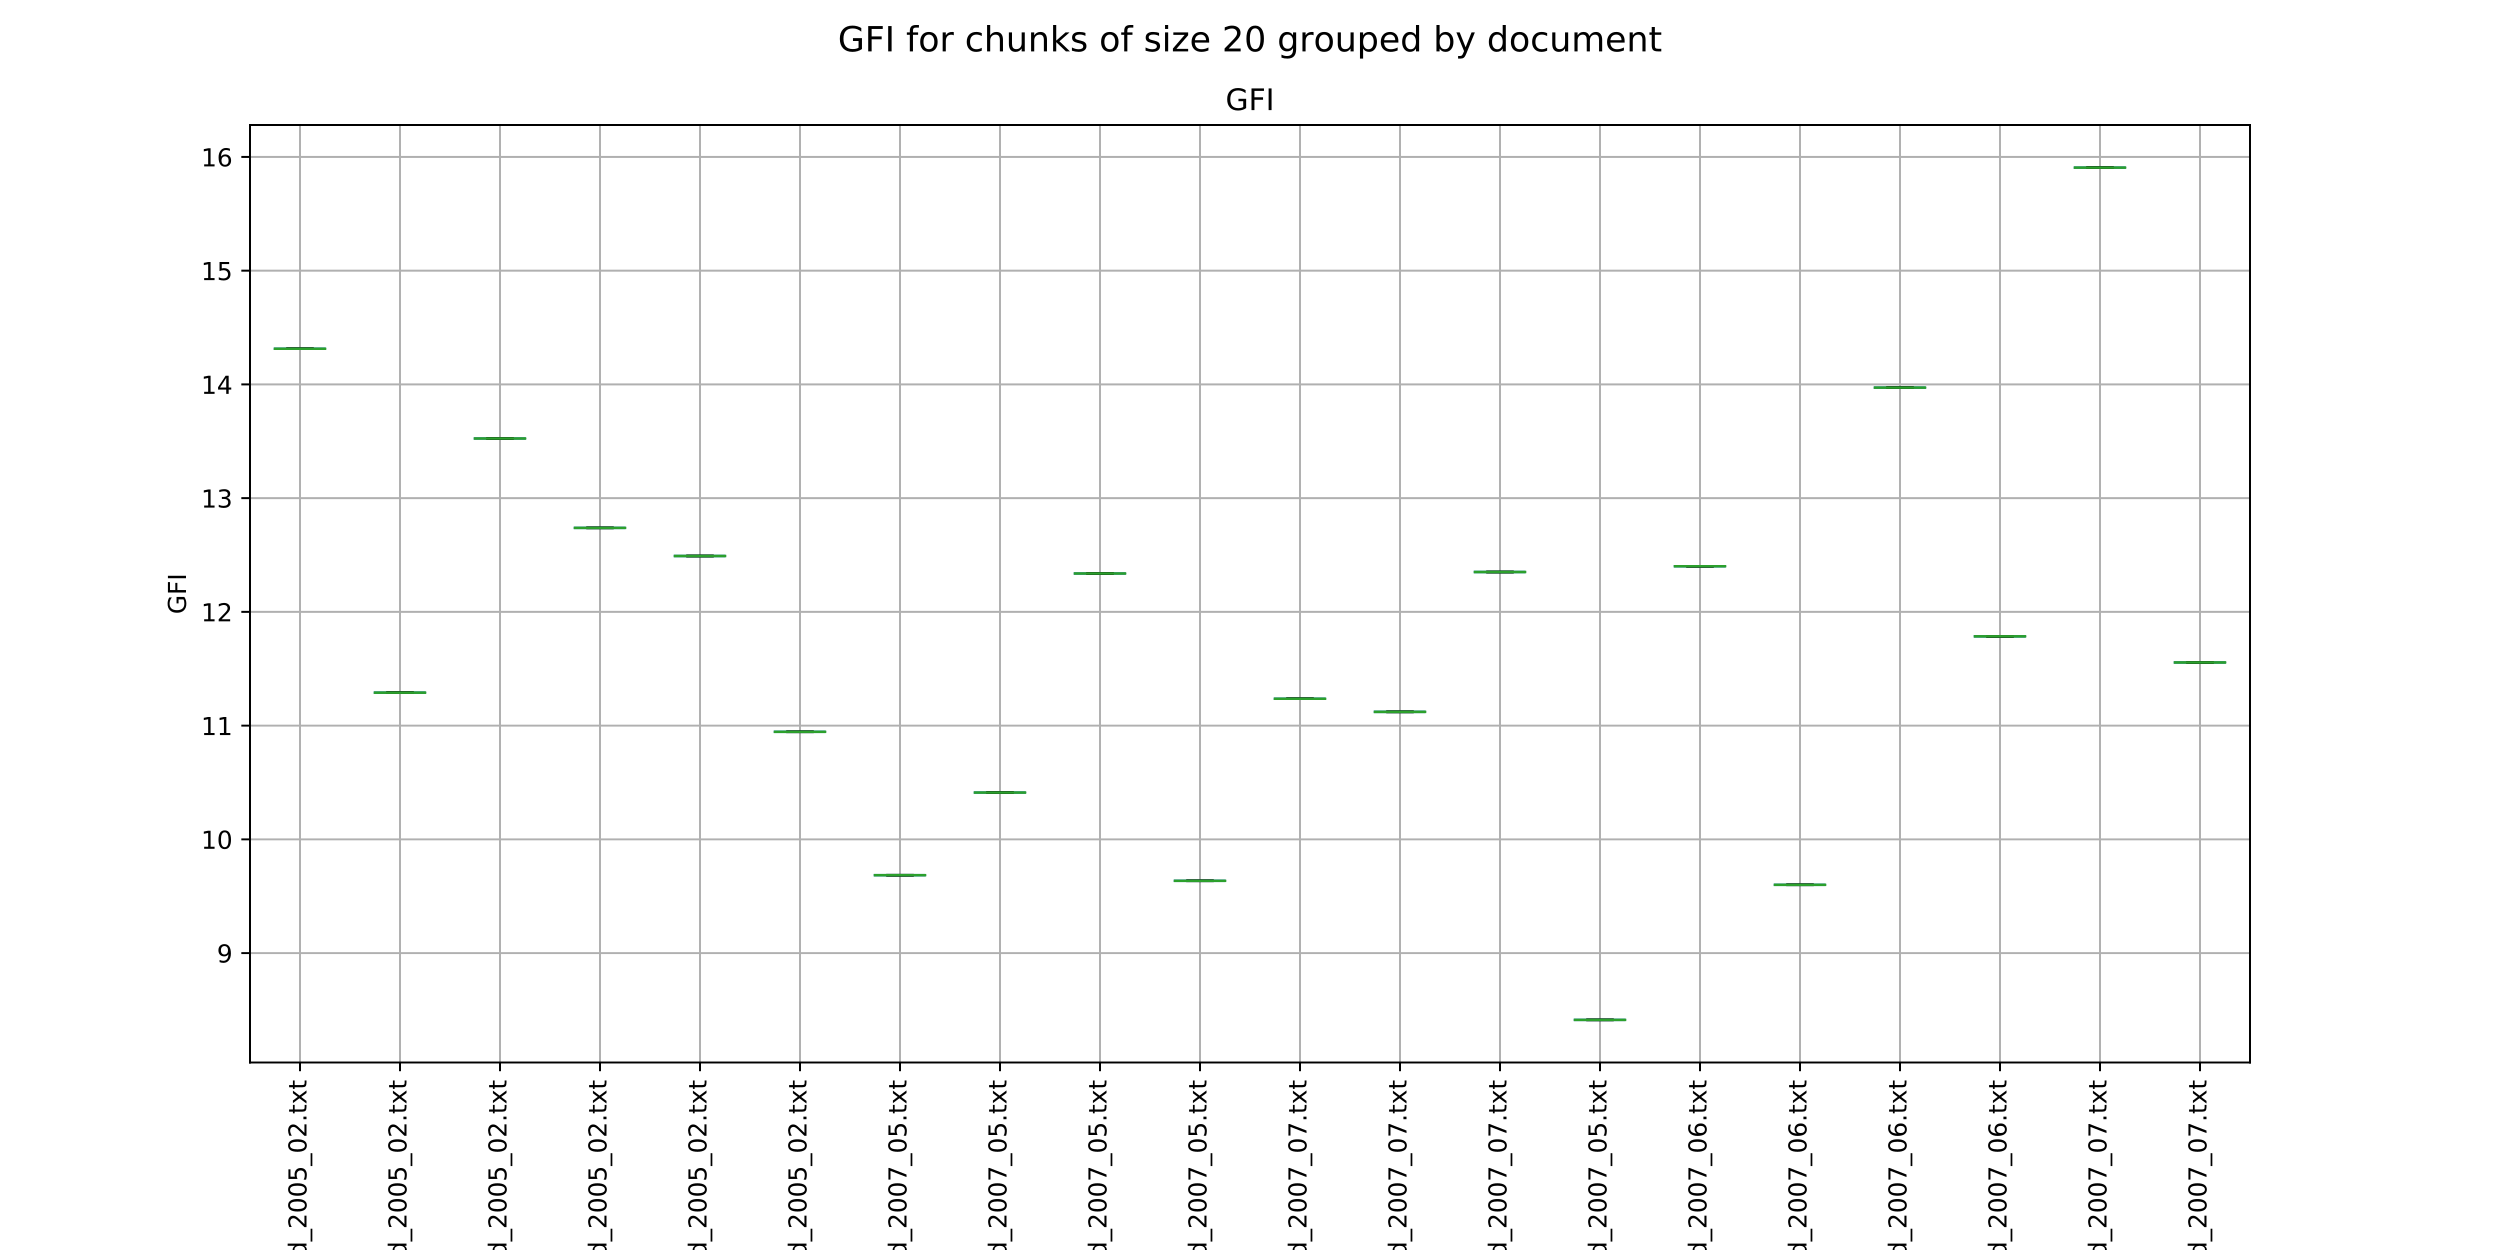 <?xml version="1.0" encoding="utf-8" standalone="no"?>
<!DOCTYPE svg PUBLIC "-//W3C//DTD SVG 1.1//EN"
  "http://www.w3.org/Graphics/SVG/1.1/DTD/svg11.dtd">
<!-- Created with matplotlib (http://matplotlib.org/) -->
<svg height="504pt" version="1.1" viewBox="0 0 1008 504" width="1008pt" xmlns="http://www.w3.org/2000/svg" xmlns:xlink="http://www.w3.org/1999/xlink">
 <defs>
  <style type="text/css">
*{stroke-linecap:butt;stroke-linejoin:round;}
  </style>
 </defs>
 <g id="figure_1">
  <g id="patch_1">
   <path d="M 0 504 
L 1008 504 
L 1008 0 
L 0 0 
z
" style="fill:#ffffff;"/>
  </g>
  <g id="axes_1">
   <g id="patch_2">
    <path d="M 100.8 428.4 
L 907.2 428.4 
L 907.2 50.4 
L 100.8 50.4 
z
" style="fill:#ffffff;"/>
   </g>
   <g id="matplotlib.axis_1">
    <g id="xtick_1">
     <g id="line2d_1">
      <path clip-path="url(#p9e3ad803e8)" d="M 120.96 428.4 
L 120.96 50.4 
" style="fill:none;stroke:#b0b0b0;stroke-linecap:square;stroke-width:0.8;"/>
     </g>
     <g id="line2d_2">
      <defs>
       <path d="M 0 0 
L 0 3.5 
" id="m0400e61053" style="stroke:#000000;stroke-width:0.8;"/>
      </defs>
      <g>
       <use style="stroke:#000000;stroke-width:0.8;" x="120.96" xlink:href="#m0400e61053" y="428.4"/>
      </g>
     </g>
     <g id="text_1">
      <!-- summaryL1/fu003d_2005_02.txt -->
      <defs>
       <path d="M 44.281 53.078 
L 44.281 44.578 
Q 40.484 46.531 36.375 47.5 
Q 32.281 48.484 27.875 48.484 
Q 21.188 48.484 17.844 46.438 
Q 14.5 44.391 14.5 40.281 
Q 14.5 37.156 16.891 35.375 
Q 19.281 33.594 26.516 31.984 
L 29.594 31.297 
Q 39.156 29.25 43.188 25.516 
Q 47.219 21.781 47.219 15.094 
Q 47.219 7.469 41.188 3.016 
Q 35.156 -1.422 24.609 -1.422 
Q 20.219 -1.422 15.453 -0.562 
Q 10.688 0.297 5.422 2 
L 5.422 11.281 
Q 10.406 8.688 15.234 7.391 
Q 20.062 6.109 24.812 6.109 
Q 31.156 6.109 34.562 8.281 
Q 37.984 10.453 37.984 14.406 
Q 37.984 18.062 35.516 20.016 
Q 33.062 21.969 24.703 23.781 
L 21.578 24.516 
Q 13.234 26.266 9.516 29.906 
Q 5.812 33.547 5.812 39.891 
Q 5.812 47.609 11.281 51.797 
Q 16.75 56 26.812 56 
Q 31.781 56 36.172 55.266 
Q 40.578 54.547 44.281 53.078 
z
" id="DejaVuSans-73"/>
       <path d="M 8.5 21.578 
L 8.5 54.688 
L 17.484 54.688 
L 17.484 21.922 
Q 17.484 14.156 20.5 10.266 
Q 23.531 6.391 29.594 6.391 
Q 36.859 6.391 41.078 11.031 
Q 45.312 15.672 45.312 23.688 
L 45.312 54.688 
L 54.297 54.688 
L 54.297 0 
L 45.312 0 
L 45.312 8.406 
Q 42.047 3.422 37.719 1 
Q 33.406 -1.422 27.688 -1.422 
Q 18.266 -1.422 13.375 4.438 
Q 8.5 10.297 8.5 21.578 
z
M 31.109 56 
z
" id="DejaVuSans-75"/>
       <path d="M 52 44.188 
Q 55.375 50.25 60.062 53.125 
Q 64.75 56 71.094 56 
Q 79.641 56 84.281 50.016 
Q 88.922 44.047 88.922 33.016 
L 88.922 0 
L 79.891 0 
L 79.891 32.719 
Q 79.891 40.578 77.094 44.375 
Q 74.312 48.188 68.609 48.188 
Q 61.625 48.188 57.562 43.547 
Q 53.516 38.922 53.516 30.906 
L 53.516 0 
L 44.484 0 
L 44.484 32.719 
Q 44.484 40.625 41.703 44.406 
Q 38.922 48.188 33.109 48.188 
Q 26.219 48.188 22.156 43.531 
Q 18.109 38.875 18.109 30.906 
L 18.109 0 
L 9.078 0 
L 9.078 54.688 
L 18.109 54.688 
L 18.109 46.188 
Q 21.188 51.219 25.484 53.609 
Q 29.781 56 35.688 56 
Q 41.656 56 45.828 52.969 
Q 50 49.953 52 44.188 
z
" id="DejaVuSans-6d"/>
       <path d="M 34.281 27.484 
Q 23.391 27.484 19.188 25 
Q 14.984 22.516 14.984 16.5 
Q 14.984 11.719 18.141 8.906 
Q 21.297 6.109 26.703 6.109 
Q 34.188 6.109 38.703 11.406 
Q 43.219 16.703 43.219 25.484 
L 43.219 27.484 
z
M 52.203 31.203 
L 52.203 0 
L 43.219 0 
L 43.219 8.297 
Q 40.141 3.328 35.547 0.953 
Q 30.953 -1.422 24.312 -1.422 
Q 15.922 -1.422 10.953 3.297 
Q 6 8.016 6 15.922 
Q 6 25.141 12.172 29.828 
Q 18.359 34.516 30.609 34.516 
L 43.219 34.516 
L 43.219 35.406 
Q 43.219 41.609 39.141 45 
Q 35.062 48.391 27.688 48.391 
Q 23 48.391 18.547 47.266 
Q 14.109 46.141 10.016 43.891 
L 10.016 52.203 
Q 14.938 54.109 19.578 55.047 
Q 24.219 56 28.609 56 
Q 40.484 56 46.344 49.844 
Q 52.203 43.703 52.203 31.203 
z
" id="DejaVuSans-61"/>
       <path d="M 41.109 46.297 
Q 39.594 47.172 37.812 47.578 
Q 36.031 48 33.891 48 
Q 26.266 48 22.188 43.047 
Q 18.109 38.094 18.109 28.812 
L 18.109 0 
L 9.078 0 
L 9.078 54.688 
L 18.109 54.688 
L 18.109 46.188 
Q 20.953 51.172 25.484 53.578 
Q 30.031 56 36.531 56 
Q 37.453 56 38.578 55.875 
Q 39.703 55.766 41.062 55.516 
z
" id="DejaVuSans-72"/>
       <path d="M 32.172 -5.078 
Q 28.375 -14.844 24.75 -17.812 
Q 21.141 -20.797 15.094 -20.797 
L 7.906 -20.797 
L 7.906 -13.281 
L 13.188 -13.281 
Q 16.891 -13.281 18.938 -11.516 
Q 21 -9.766 23.484 -3.219 
L 25.094 0.875 
L 2.984 54.688 
L 12.5 54.688 
L 29.594 11.922 
L 46.688 54.688 
L 56.203 54.688 
z
" id="DejaVuSans-79"/>
       <path d="M 9.812 72.906 
L 19.672 72.906 
L 19.672 8.297 
L 55.172 8.297 
L 55.172 0 
L 9.812 0 
z
" id="DejaVuSans-4c"/>
       <path d="M 12.406 8.297 
L 28.516 8.297 
L 28.516 63.922 
L 10.984 60.406 
L 10.984 69.391 
L 28.422 72.906 
L 38.281 72.906 
L 38.281 8.297 
L 54.391 8.297 
L 54.391 0 
L 12.406 0 
z
" id="DejaVuSans-31"/>
       <path d="M 25.391 72.906 
L 33.688 72.906 
L 8.297 -9.281 
L 0 -9.281 
z
" id="DejaVuSans-2f"/>
       <path d="M 37.109 75.984 
L 37.109 68.5 
L 28.516 68.5 
Q 23.688 68.5 21.797 66.547 
Q 19.922 64.594 19.922 59.516 
L 19.922 54.688 
L 34.719 54.688 
L 34.719 47.703 
L 19.922 47.703 
L 19.922 0 
L 10.891 0 
L 10.891 47.703 
L 2.297 47.703 
L 2.297 54.688 
L 10.891 54.688 
L 10.891 58.5 
Q 10.891 67.625 15.141 71.797 
Q 19.391 75.984 28.609 75.984 
z
" id="DejaVuSans-66"/>
       <path d="M 31.781 66.406 
Q 24.172 66.406 20.328 58.906 
Q 16.5 51.422 16.5 36.375 
Q 16.5 21.391 20.328 13.891 
Q 24.172 6.391 31.781 6.391 
Q 39.453 6.391 43.281 13.891 
Q 47.125 21.391 47.125 36.375 
Q 47.125 51.422 43.281 58.906 
Q 39.453 66.406 31.781 66.406 
z
M 31.781 74.219 
Q 44.047 74.219 50.516 64.516 
Q 56.984 54.828 56.984 36.375 
Q 56.984 17.969 50.516 8.266 
Q 44.047 -1.422 31.781 -1.422 
Q 19.531 -1.422 13.062 8.266 
Q 6.594 17.969 6.594 36.375 
Q 6.594 54.828 13.062 64.516 
Q 19.531 74.219 31.781 74.219 
z
" id="DejaVuSans-30"/>
       <path d="M 40.578 39.312 
Q 47.656 37.797 51.625 33 
Q 55.609 28.219 55.609 21.188 
Q 55.609 10.406 48.188 4.484 
Q 40.766 -1.422 27.094 -1.422 
Q 22.516 -1.422 17.656 -0.516 
Q 12.797 0.391 7.625 2.203 
L 7.625 11.719 
Q 11.719 9.328 16.594 8.109 
Q 21.484 6.891 26.812 6.891 
Q 36.078 6.891 40.938 10.547 
Q 45.797 14.203 45.797 21.188 
Q 45.797 27.641 41.281 31.266 
Q 36.766 34.906 28.719 34.906 
L 20.219 34.906 
L 20.219 43.016 
L 29.109 43.016 
Q 36.375 43.016 40.234 45.922 
Q 44.094 48.828 44.094 54.297 
Q 44.094 59.906 40.109 62.906 
Q 36.141 65.922 28.719 65.922 
Q 24.656 65.922 20.016 65.031 
Q 15.375 64.156 9.812 62.312 
L 9.812 71.094 
Q 15.438 72.656 20.344 73.438 
Q 25.25 74.219 29.594 74.219 
Q 40.828 74.219 47.359 69.109 
Q 53.906 64.016 53.906 55.328 
Q 53.906 49.266 50.438 45.094 
Q 46.969 40.922 40.578 39.312 
z
" id="DejaVuSans-33"/>
       <path d="M 45.406 46.391 
L 45.406 75.984 
L 54.391 75.984 
L 54.391 0 
L 45.406 0 
L 45.406 8.203 
Q 42.578 3.328 38.25 0.953 
Q 33.938 -1.422 27.875 -1.422 
Q 17.969 -1.422 11.734 6.484 
Q 5.516 14.406 5.516 27.297 
Q 5.516 40.188 11.734 48.094 
Q 17.969 56 27.875 56 
Q 33.938 56 38.25 53.625 
Q 42.578 51.266 45.406 46.391 
z
M 14.797 27.297 
Q 14.797 17.391 18.875 11.75 
Q 22.953 6.109 30.078 6.109 
Q 37.203 6.109 41.297 11.75 
Q 45.406 17.391 45.406 27.297 
Q 45.406 37.203 41.297 42.844 
Q 37.203 48.484 30.078 48.484 
Q 22.953 48.484 18.875 42.844 
Q 14.797 37.203 14.797 27.297 
z
" id="DejaVuSans-64"/>
       <path d="M 50.984 -16.609 
L 50.984 -23.578 
L -0.984 -23.578 
L -0.984 -16.609 
z
" id="DejaVuSans-5f"/>
       <path d="M 19.188 8.297 
L 53.609 8.297 
L 53.609 0 
L 7.328 0 
L 7.328 8.297 
Q 12.938 14.109 22.625 23.891 
Q 32.328 33.688 34.812 36.531 
Q 39.547 41.844 41.422 45.531 
Q 43.312 49.219 43.312 52.781 
Q 43.312 58.594 39.234 62.25 
Q 35.156 65.922 28.609 65.922 
Q 23.969 65.922 18.812 64.312 
Q 13.672 62.703 7.812 59.422 
L 7.812 69.391 
Q 13.766 71.781 18.938 73 
Q 24.125 74.219 28.422 74.219 
Q 39.75 74.219 46.484 68.547 
Q 53.219 62.891 53.219 53.422 
Q 53.219 48.922 51.531 44.891 
Q 49.859 40.875 45.406 35.406 
Q 44.188 33.984 37.641 27.219 
Q 31.109 20.453 19.188 8.297 
z
" id="DejaVuSans-32"/>
       <path d="M 10.797 72.906 
L 49.516 72.906 
L 49.516 64.594 
L 19.828 64.594 
L 19.828 46.734 
Q 21.969 47.469 24.109 47.828 
Q 26.266 48.188 28.422 48.188 
Q 40.625 48.188 47.75 41.5 
Q 54.891 34.812 54.891 23.391 
Q 54.891 11.625 47.562 5.094 
Q 40.234 -1.422 26.906 -1.422 
Q 22.312 -1.422 17.547 -0.641 
Q 12.797 0.141 7.719 1.703 
L 7.719 11.625 
Q 12.109 9.234 16.797 8.062 
Q 21.484 6.891 26.703 6.891 
Q 35.156 6.891 40.078 11.328 
Q 45.016 15.766 45.016 23.391 
Q 45.016 31 40.078 35.438 
Q 35.156 39.891 26.703 39.891 
Q 22.75 39.891 18.812 39.016 
Q 14.891 38.141 10.797 36.281 
z
" id="DejaVuSans-35"/>
       <path d="M 10.688 12.406 
L 21 12.406 
L 21 0 
L 10.688 0 
z
" id="DejaVuSans-2e"/>
       <path d="M 18.312 70.219 
L 18.312 54.688 
L 36.812 54.688 
L 36.812 47.703 
L 18.312 47.703 
L 18.312 18.016 
Q 18.312 11.328 20.141 9.422 
Q 21.969 7.516 27.594 7.516 
L 36.812 7.516 
L 36.812 0 
L 27.594 0 
Q 17.188 0 13.234 3.875 
Q 9.281 7.766 9.281 18.016 
L 9.281 47.703 
L 2.688 47.703 
L 2.688 54.688 
L 9.281 54.688 
L 9.281 70.219 
z
" id="DejaVuSans-74"/>
       <path d="M 54.891 54.688 
L 35.109 28.078 
L 55.906 0 
L 45.312 0 
L 29.391 21.484 
L 13.484 0 
L 2.875 0 
L 24.125 28.609 
L 4.688 54.688 
L 15.281 54.688 
L 29.781 35.203 
L 44.281 54.688 
z
" id="DejaVuSans-78"/>
      </defs>
      <g transform="translate(123.58 598.295)rotate(-90)scale(0.1 -0.1)">
       <use xlink:href="#DejaVuSans-73"/>
       <use x="52.1" xlink:href="#DejaVuSans-75"/>
       <use x="115.479" xlink:href="#DejaVuSans-6d"/>
       <use x="212.891" xlink:href="#DejaVuSans-6d"/>
       <use x="310.303" xlink:href="#DejaVuSans-61"/>
       <use x="371.582" xlink:href="#DejaVuSans-72"/>
       <use x="412.695" xlink:href="#DejaVuSans-79"/>
       <use x="471.875" xlink:href="#DejaVuSans-4c"/>
       <use x="527.588" xlink:href="#DejaVuSans-31"/>
       <use x="591.211" xlink:href="#DejaVuSans-2f"/>
       <use x="624.902" xlink:href="#DejaVuSans-66"/>
       <use x="660.107" xlink:href="#DejaVuSans-75"/>
       <use x="723.486" xlink:href="#DejaVuSans-30"/>
       <use x="787.109" xlink:href="#DejaVuSans-30"/>
       <use x="850.732" xlink:href="#DejaVuSans-33"/>
       <use x="914.355" xlink:href="#DejaVuSans-64"/>
       <use x="977.832" xlink:href="#DejaVuSans-5f"/>
       <use x="1027.832" xlink:href="#DejaVuSans-32"/>
       <use x="1091.455" xlink:href="#DejaVuSans-30"/>
       <use x="1155.078" xlink:href="#DejaVuSans-30"/>
       <use x="1218.701" xlink:href="#DejaVuSans-35"/>
       <use x="1282.324" xlink:href="#DejaVuSans-5f"/>
       <use x="1332.324" xlink:href="#DejaVuSans-30"/>
       <use x="1395.947" xlink:href="#DejaVuSans-32"/>
       <use x="1459.57" xlink:href="#DejaVuSans-2e"/>
       <use x="1491.357" xlink:href="#DejaVuSans-74"/>
       <use x="1530.566" xlink:href="#DejaVuSans-78"/>
       <use x="1589.746" xlink:href="#DejaVuSans-74"/>
      </g>
     </g>
    </g>
    <g id="xtick_2">
     <g id="line2d_3">
      <path clip-path="url(#p9e3ad803e8)" d="M 161.28 428.4 
L 161.28 50.4 
" style="fill:none;stroke:#b0b0b0;stroke-linecap:square;stroke-width:0.8;"/>
     </g>
     <g id="line2d_4">
      <g>
       <use style="stroke:#000000;stroke-width:0.8;" x="161.28" xlink:href="#m0400e61053" y="428.4"/>
      </g>
     </g>
     <g id="text_2">
      <!-- summaryL1/fu020d_2005_02.txt -->
      <g transform="translate(163.9 598.295)rotate(-90)scale(0.1 -0.1)">
       <use xlink:href="#DejaVuSans-73"/>
       <use x="52.1" xlink:href="#DejaVuSans-75"/>
       <use x="115.479" xlink:href="#DejaVuSans-6d"/>
       <use x="212.891" xlink:href="#DejaVuSans-6d"/>
       <use x="310.303" xlink:href="#DejaVuSans-61"/>
       <use x="371.582" xlink:href="#DejaVuSans-72"/>
       <use x="412.695" xlink:href="#DejaVuSans-79"/>
       <use x="471.875" xlink:href="#DejaVuSans-4c"/>
       <use x="527.588" xlink:href="#DejaVuSans-31"/>
       <use x="591.211" xlink:href="#DejaVuSans-2f"/>
       <use x="624.902" xlink:href="#DejaVuSans-66"/>
       <use x="660.107" xlink:href="#DejaVuSans-75"/>
       <use x="723.486" xlink:href="#DejaVuSans-30"/>
       <use x="787.109" xlink:href="#DejaVuSans-32"/>
       <use x="850.732" xlink:href="#DejaVuSans-30"/>
       <use x="914.355" xlink:href="#DejaVuSans-64"/>
       <use x="977.832" xlink:href="#DejaVuSans-5f"/>
       <use x="1027.832" xlink:href="#DejaVuSans-32"/>
       <use x="1091.455" xlink:href="#DejaVuSans-30"/>
       <use x="1155.078" xlink:href="#DejaVuSans-30"/>
       <use x="1218.701" xlink:href="#DejaVuSans-35"/>
       <use x="1282.324" xlink:href="#DejaVuSans-5f"/>
       <use x="1332.324" xlink:href="#DejaVuSans-30"/>
       <use x="1395.947" xlink:href="#DejaVuSans-32"/>
       <use x="1459.57" xlink:href="#DejaVuSans-2e"/>
       <use x="1491.357" xlink:href="#DejaVuSans-74"/>
       <use x="1530.566" xlink:href="#DejaVuSans-78"/>
       <use x="1589.746" xlink:href="#DejaVuSans-74"/>
      </g>
     </g>
    </g>
    <g id="xtick_3">
     <g id="line2d_5">
      <path clip-path="url(#p9e3ad803e8)" d="M 201.6 428.4 
L 201.6 50.4 
" style="fill:none;stroke:#b0b0b0;stroke-linecap:square;stroke-width:0.8;"/>
     </g>
     <g id="line2d_6">
      <g>
       <use style="stroke:#000000;stroke-width:0.8;" x="201.6" xlink:href="#m0400e61053" y="428.4"/>
      </g>
     </g>
     <g id="text_3">
      <!-- summaryL1/fu021d_2005_02.txt -->
      <g transform="translate(204.22 598.295)rotate(-90)scale(0.1 -0.1)">
       <use xlink:href="#DejaVuSans-73"/>
       <use x="52.1" xlink:href="#DejaVuSans-75"/>
       <use x="115.479" xlink:href="#DejaVuSans-6d"/>
       <use x="212.891" xlink:href="#DejaVuSans-6d"/>
       <use x="310.303" xlink:href="#DejaVuSans-61"/>
       <use x="371.582" xlink:href="#DejaVuSans-72"/>
       <use x="412.695" xlink:href="#DejaVuSans-79"/>
       <use x="471.875" xlink:href="#DejaVuSans-4c"/>
       <use x="527.588" xlink:href="#DejaVuSans-31"/>
       <use x="591.211" xlink:href="#DejaVuSans-2f"/>
       <use x="624.902" xlink:href="#DejaVuSans-66"/>
       <use x="660.107" xlink:href="#DejaVuSans-75"/>
       <use x="723.486" xlink:href="#DejaVuSans-30"/>
       <use x="787.109" xlink:href="#DejaVuSans-32"/>
       <use x="850.732" xlink:href="#DejaVuSans-31"/>
       <use x="914.355" xlink:href="#DejaVuSans-64"/>
       <use x="977.832" xlink:href="#DejaVuSans-5f"/>
       <use x="1027.832" xlink:href="#DejaVuSans-32"/>
       <use x="1091.455" xlink:href="#DejaVuSans-30"/>
       <use x="1155.078" xlink:href="#DejaVuSans-30"/>
       <use x="1218.701" xlink:href="#DejaVuSans-35"/>
       <use x="1282.324" xlink:href="#DejaVuSans-5f"/>
       <use x="1332.324" xlink:href="#DejaVuSans-30"/>
       <use x="1395.947" xlink:href="#DejaVuSans-32"/>
       <use x="1459.57" xlink:href="#DejaVuSans-2e"/>
       <use x="1491.357" xlink:href="#DejaVuSans-74"/>
       <use x="1530.566" xlink:href="#DejaVuSans-78"/>
       <use x="1589.746" xlink:href="#DejaVuSans-74"/>
      </g>
     </g>
    </g>
    <g id="xtick_4">
     <g id="line2d_7">
      <path clip-path="url(#p9e3ad803e8)" d="M 241.92 428.4 
L 241.92 50.4 
" style="fill:none;stroke:#b0b0b0;stroke-linecap:square;stroke-width:0.8;"/>
     </g>
     <g id="line2d_8">
      <g>
       <use style="stroke:#000000;stroke-width:0.8;" x="241.92" xlink:href="#m0400e61053" y="428.4"/>
      </g>
     </g>
     <g id="text_4">
      <!-- summaryL1/fu022d_2005_02.txt -->
      <g transform="translate(244.54 598.295)rotate(-90)scale(0.1 -0.1)">
       <use xlink:href="#DejaVuSans-73"/>
       <use x="52.1" xlink:href="#DejaVuSans-75"/>
       <use x="115.479" xlink:href="#DejaVuSans-6d"/>
       <use x="212.891" xlink:href="#DejaVuSans-6d"/>
       <use x="310.303" xlink:href="#DejaVuSans-61"/>
       <use x="371.582" xlink:href="#DejaVuSans-72"/>
       <use x="412.695" xlink:href="#DejaVuSans-79"/>
       <use x="471.875" xlink:href="#DejaVuSans-4c"/>
       <use x="527.588" xlink:href="#DejaVuSans-31"/>
       <use x="591.211" xlink:href="#DejaVuSans-2f"/>
       <use x="624.902" xlink:href="#DejaVuSans-66"/>
       <use x="660.107" xlink:href="#DejaVuSans-75"/>
       <use x="723.486" xlink:href="#DejaVuSans-30"/>
       <use x="787.109" xlink:href="#DejaVuSans-32"/>
       <use x="850.732" xlink:href="#DejaVuSans-32"/>
       <use x="914.355" xlink:href="#DejaVuSans-64"/>
       <use x="977.832" xlink:href="#DejaVuSans-5f"/>
       <use x="1027.832" xlink:href="#DejaVuSans-32"/>
       <use x="1091.455" xlink:href="#DejaVuSans-30"/>
       <use x="1155.078" xlink:href="#DejaVuSans-30"/>
       <use x="1218.701" xlink:href="#DejaVuSans-35"/>
       <use x="1282.324" xlink:href="#DejaVuSans-5f"/>
       <use x="1332.324" xlink:href="#DejaVuSans-30"/>
       <use x="1395.947" xlink:href="#DejaVuSans-32"/>
       <use x="1459.57" xlink:href="#DejaVuSans-2e"/>
       <use x="1491.357" xlink:href="#DejaVuSans-74"/>
       <use x="1530.566" xlink:href="#DejaVuSans-78"/>
       <use x="1589.746" xlink:href="#DejaVuSans-74"/>
      </g>
     </g>
    </g>
    <g id="xtick_5">
     <g id="line2d_9">
      <path clip-path="url(#p9e3ad803e8)" d="M 282.24 428.4 
L 282.24 50.4 
" style="fill:none;stroke:#b0b0b0;stroke-linecap:square;stroke-width:0.8;"/>
     </g>
     <g id="line2d_10">
      <g>
       <use style="stroke:#000000;stroke-width:0.8;" x="282.24" xlink:href="#m0400e61053" y="428.4"/>
      </g>
     </g>
     <g id="text_5">
      <!-- summaryL1/fu024d_2005_02.txt -->
      <defs>
       <path d="M 37.797 64.312 
L 12.891 25.391 
L 37.797 25.391 
z
M 35.203 72.906 
L 47.609 72.906 
L 47.609 25.391 
L 58.016 25.391 
L 58.016 17.188 
L 47.609 17.188 
L 47.609 0 
L 37.797 0 
L 37.797 17.188 
L 4.891 17.188 
L 4.891 26.703 
z
" id="DejaVuSans-34"/>
      </defs>
      <g transform="translate(284.86 598.295)rotate(-90)scale(0.1 -0.1)">
       <use xlink:href="#DejaVuSans-73"/>
       <use x="52.1" xlink:href="#DejaVuSans-75"/>
       <use x="115.479" xlink:href="#DejaVuSans-6d"/>
       <use x="212.891" xlink:href="#DejaVuSans-6d"/>
       <use x="310.303" xlink:href="#DejaVuSans-61"/>
       <use x="371.582" xlink:href="#DejaVuSans-72"/>
       <use x="412.695" xlink:href="#DejaVuSans-79"/>
       <use x="471.875" xlink:href="#DejaVuSans-4c"/>
       <use x="527.588" xlink:href="#DejaVuSans-31"/>
       <use x="591.211" xlink:href="#DejaVuSans-2f"/>
       <use x="624.902" xlink:href="#DejaVuSans-66"/>
       <use x="660.107" xlink:href="#DejaVuSans-75"/>
       <use x="723.486" xlink:href="#DejaVuSans-30"/>
       <use x="787.109" xlink:href="#DejaVuSans-32"/>
       <use x="850.732" xlink:href="#DejaVuSans-34"/>
       <use x="914.355" xlink:href="#DejaVuSans-64"/>
       <use x="977.832" xlink:href="#DejaVuSans-5f"/>
       <use x="1027.832" xlink:href="#DejaVuSans-32"/>
       <use x="1091.455" xlink:href="#DejaVuSans-30"/>
       <use x="1155.078" xlink:href="#DejaVuSans-30"/>
       <use x="1218.701" xlink:href="#DejaVuSans-35"/>
       <use x="1282.324" xlink:href="#DejaVuSans-5f"/>
       <use x="1332.324" xlink:href="#DejaVuSans-30"/>
       <use x="1395.947" xlink:href="#DejaVuSans-32"/>
       <use x="1459.57" xlink:href="#DejaVuSans-2e"/>
       <use x="1491.357" xlink:href="#DejaVuSans-74"/>
       <use x="1530.566" xlink:href="#DejaVuSans-78"/>
       <use x="1589.746" xlink:href="#DejaVuSans-74"/>
      </g>
     </g>
    </g>
    <g id="xtick_6">
     <g id="line2d_11">
      <path clip-path="url(#p9e3ad803e8)" d="M 322.56 428.4 
L 322.56 50.4 
" style="fill:none;stroke:#b0b0b0;stroke-linecap:square;stroke-width:0.8;"/>
     </g>
     <g id="line2d_12">
      <g>
       <use style="stroke:#000000;stroke-width:0.8;" x="322.56" xlink:href="#m0400e61053" y="428.4"/>
      </g>
     </g>
     <g id="text_6">
      <!-- summaryL1/fu033d_2005_02.txt -->
      <g transform="translate(325.18 598.295)rotate(-90)scale(0.1 -0.1)">
       <use xlink:href="#DejaVuSans-73"/>
       <use x="52.1" xlink:href="#DejaVuSans-75"/>
       <use x="115.479" xlink:href="#DejaVuSans-6d"/>
       <use x="212.891" xlink:href="#DejaVuSans-6d"/>
       <use x="310.303" xlink:href="#DejaVuSans-61"/>
       <use x="371.582" xlink:href="#DejaVuSans-72"/>
       <use x="412.695" xlink:href="#DejaVuSans-79"/>
       <use x="471.875" xlink:href="#DejaVuSans-4c"/>
       <use x="527.588" xlink:href="#DejaVuSans-31"/>
       <use x="591.211" xlink:href="#DejaVuSans-2f"/>
       <use x="624.902" xlink:href="#DejaVuSans-66"/>
       <use x="660.107" xlink:href="#DejaVuSans-75"/>
       <use x="723.486" xlink:href="#DejaVuSans-30"/>
       <use x="787.109" xlink:href="#DejaVuSans-33"/>
       <use x="850.732" xlink:href="#DejaVuSans-33"/>
       <use x="914.355" xlink:href="#DejaVuSans-64"/>
       <use x="977.832" xlink:href="#DejaVuSans-5f"/>
       <use x="1027.832" xlink:href="#DejaVuSans-32"/>
       <use x="1091.455" xlink:href="#DejaVuSans-30"/>
       <use x="1155.078" xlink:href="#DejaVuSans-30"/>
       <use x="1218.701" xlink:href="#DejaVuSans-35"/>
       <use x="1282.324" xlink:href="#DejaVuSans-5f"/>
       <use x="1332.324" xlink:href="#DejaVuSans-30"/>
       <use x="1395.947" xlink:href="#DejaVuSans-32"/>
       <use x="1459.57" xlink:href="#DejaVuSans-2e"/>
       <use x="1491.357" xlink:href="#DejaVuSans-74"/>
       <use x="1530.566" xlink:href="#DejaVuSans-78"/>
       <use x="1589.746" xlink:href="#DejaVuSans-74"/>
      </g>
     </g>
    </g>
    <g id="xtick_7">
     <g id="line2d_13">
      <path clip-path="url(#p9e3ad803e8)" d="M 362.88 428.4 
L 362.88 50.4 
" style="fill:none;stroke:#b0b0b0;stroke-linecap:square;stroke-width:0.8;"/>
     </g>
     <g id="line2d_14">
      <g>
       <use style="stroke:#000000;stroke-width:0.8;" x="362.88" xlink:href="#m0400e61053" y="428.4"/>
      </g>
     </g>
     <g id="text_7">
      <!-- summaryL1/fu042d_2007_05.txt -->
      <defs>
       <path d="M 8.203 72.906 
L 55.078 72.906 
L 55.078 68.703 
L 28.609 0 
L 18.312 0 
L 43.219 64.594 
L 8.203 64.594 
z
" id="DejaVuSans-37"/>
      </defs>
      <g transform="translate(365.5 598.295)rotate(-90)scale(0.1 -0.1)">
       <use xlink:href="#DejaVuSans-73"/>
       <use x="52.1" xlink:href="#DejaVuSans-75"/>
       <use x="115.479" xlink:href="#DejaVuSans-6d"/>
       <use x="212.891" xlink:href="#DejaVuSans-6d"/>
       <use x="310.303" xlink:href="#DejaVuSans-61"/>
       <use x="371.582" xlink:href="#DejaVuSans-72"/>
       <use x="412.695" xlink:href="#DejaVuSans-79"/>
       <use x="471.875" xlink:href="#DejaVuSans-4c"/>
       <use x="527.588" xlink:href="#DejaVuSans-31"/>
       <use x="591.211" xlink:href="#DejaVuSans-2f"/>
       <use x="624.902" xlink:href="#DejaVuSans-66"/>
       <use x="660.107" xlink:href="#DejaVuSans-75"/>
       <use x="723.486" xlink:href="#DejaVuSans-30"/>
       <use x="787.109" xlink:href="#DejaVuSans-34"/>
       <use x="850.732" xlink:href="#DejaVuSans-32"/>
       <use x="914.355" xlink:href="#DejaVuSans-64"/>
       <use x="977.832" xlink:href="#DejaVuSans-5f"/>
       <use x="1027.832" xlink:href="#DejaVuSans-32"/>
       <use x="1091.455" xlink:href="#DejaVuSans-30"/>
       <use x="1155.078" xlink:href="#DejaVuSans-30"/>
       <use x="1218.701" xlink:href="#DejaVuSans-37"/>
       <use x="1282.324" xlink:href="#DejaVuSans-5f"/>
       <use x="1332.324" xlink:href="#DejaVuSans-30"/>
       <use x="1395.947" xlink:href="#DejaVuSans-35"/>
       <use x="1459.57" xlink:href="#DejaVuSans-2e"/>
       <use x="1491.357" xlink:href="#DejaVuSans-74"/>
       <use x="1530.566" xlink:href="#DejaVuSans-78"/>
       <use x="1589.746" xlink:href="#DejaVuSans-74"/>
      </g>
     </g>
    </g>
    <g id="xtick_8">
     <g id="line2d_15">
      <path clip-path="url(#p9e3ad803e8)" d="M 403.2 428.4 
L 403.2 50.4 
" style="fill:none;stroke:#b0b0b0;stroke-linecap:square;stroke-width:0.8;"/>
     </g>
     <g id="line2d_16">
      <g>
       <use style="stroke:#000000;stroke-width:0.8;" x="403.2" xlink:href="#m0400e61053" y="428.4"/>
      </g>
     </g>
     <g id="text_8">
      <!-- summaryL1/fu043d_2007_05.txt -->
      <g transform="translate(405.82 598.295)rotate(-90)scale(0.1 -0.1)">
       <use xlink:href="#DejaVuSans-73"/>
       <use x="52.1" xlink:href="#DejaVuSans-75"/>
       <use x="115.479" xlink:href="#DejaVuSans-6d"/>
       <use x="212.891" xlink:href="#DejaVuSans-6d"/>
       <use x="310.303" xlink:href="#DejaVuSans-61"/>
       <use x="371.582" xlink:href="#DejaVuSans-72"/>
       <use x="412.695" xlink:href="#DejaVuSans-79"/>
       <use x="471.875" xlink:href="#DejaVuSans-4c"/>
       <use x="527.588" xlink:href="#DejaVuSans-31"/>
       <use x="591.211" xlink:href="#DejaVuSans-2f"/>
       <use x="624.902" xlink:href="#DejaVuSans-66"/>
       <use x="660.107" xlink:href="#DejaVuSans-75"/>
       <use x="723.486" xlink:href="#DejaVuSans-30"/>
       <use x="787.109" xlink:href="#DejaVuSans-34"/>
       <use x="850.732" xlink:href="#DejaVuSans-33"/>
       <use x="914.355" xlink:href="#DejaVuSans-64"/>
       <use x="977.832" xlink:href="#DejaVuSans-5f"/>
       <use x="1027.832" xlink:href="#DejaVuSans-32"/>
       <use x="1091.455" xlink:href="#DejaVuSans-30"/>
       <use x="1155.078" xlink:href="#DejaVuSans-30"/>
       <use x="1218.701" xlink:href="#DejaVuSans-37"/>
       <use x="1282.324" xlink:href="#DejaVuSans-5f"/>
       <use x="1332.324" xlink:href="#DejaVuSans-30"/>
       <use x="1395.947" xlink:href="#DejaVuSans-35"/>
       <use x="1459.57" xlink:href="#DejaVuSans-2e"/>
       <use x="1491.357" xlink:href="#DejaVuSans-74"/>
       <use x="1530.566" xlink:href="#DejaVuSans-78"/>
       <use x="1589.746" xlink:href="#DejaVuSans-74"/>
      </g>
     </g>
    </g>
    <g id="xtick_9">
     <g id="line2d_17">
      <path clip-path="url(#p9e3ad803e8)" d="M 443.52 428.4 
L 443.52 50.4 
" style="fill:none;stroke:#b0b0b0;stroke-linecap:square;stroke-width:0.8;"/>
     </g>
     <g id="line2d_18">
      <g>
       <use style="stroke:#000000;stroke-width:0.8;" x="443.52" xlink:href="#m0400e61053" y="428.4"/>
      </g>
     </g>
     <g id="text_9">
      <!-- summaryL1/fu044d_2007_05.txt -->
      <g transform="translate(446.14 598.295)rotate(-90)scale(0.1 -0.1)">
       <use xlink:href="#DejaVuSans-73"/>
       <use x="52.1" xlink:href="#DejaVuSans-75"/>
       <use x="115.479" xlink:href="#DejaVuSans-6d"/>
       <use x="212.891" xlink:href="#DejaVuSans-6d"/>
       <use x="310.303" xlink:href="#DejaVuSans-61"/>
       <use x="371.582" xlink:href="#DejaVuSans-72"/>
       <use x="412.695" xlink:href="#DejaVuSans-79"/>
       <use x="471.875" xlink:href="#DejaVuSans-4c"/>
       <use x="527.588" xlink:href="#DejaVuSans-31"/>
       <use x="591.211" xlink:href="#DejaVuSans-2f"/>
       <use x="624.902" xlink:href="#DejaVuSans-66"/>
       <use x="660.107" xlink:href="#DejaVuSans-75"/>
       <use x="723.486" xlink:href="#DejaVuSans-30"/>
       <use x="787.109" xlink:href="#DejaVuSans-34"/>
       <use x="850.732" xlink:href="#DejaVuSans-34"/>
       <use x="914.355" xlink:href="#DejaVuSans-64"/>
       <use x="977.832" xlink:href="#DejaVuSans-5f"/>
       <use x="1027.832" xlink:href="#DejaVuSans-32"/>
       <use x="1091.455" xlink:href="#DejaVuSans-30"/>
       <use x="1155.078" xlink:href="#DejaVuSans-30"/>
       <use x="1218.701" xlink:href="#DejaVuSans-37"/>
       <use x="1282.324" xlink:href="#DejaVuSans-5f"/>
       <use x="1332.324" xlink:href="#DejaVuSans-30"/>
       <use x="1395.947" xlink:href="#DejaVuSans-35"/>
       <use x="1459.57" xlink:href="#DejaVuSans-2e"/>
       <use x="1491.357" xlink:href="#DejaVuSans-74"/>
       <use x="1530.566" xlink:href="#DejaVuSans-78"/>
       <use x="1589.746" xlink:href="#DejaVuSans-74"/>
      </g>
     </g>
    </g>
    <g id="xtick_10">
     <g id="line2d_19">
      <path clip-path="url(#p9e3ad803e8)" d="M 483.84 428.4 
L 483.84 50.4 
" style="fill:none;stroke:#b0b0b0;stroke-linecap:square;stroke-width:0.8;"/>
     </g>
     <g id="line2d_20">
      <g>
       <use style="stroke:#000000;stroke-width:0.8;" x="483.84" xlink:href="#m0400e61053" y="428.4"/>
      </g>
     </g>
     <g id="text_10">
      <!-- summaryL1/fu046d_2007_05.txt -->
      <defs>
       <path d="M 33.016 40.375 
Q 26.375 40.375 22.484 35.828 
Q 18.609 31.297 18.609 23.391 
Q 18.609 15.531 22.484 10.953 
Q 26.375 6.391 33.016 6.391 
Q 39.656 6.391 43.531 10.953 
Q 47.406 15.531 47.406 23.391 
Q 47.406 31.297 43.531 35.828 
Q 39.656 40.375 33.016 40.375 
z
M 52.594 71.297 
L 52.594 62.312 
Q 48.875 64.062 45.094 64.984 
Q 41.312 65.922 37.594 65.922 
Q 27.828 65.922 22.672 59.328 
Q 17.531 52.734 16.797 39.406 
Q 19.672 43.656 24.016 45.922 
Q 28.375 48.188 33.594 48.188 
Q 44.578 48.188 50.953 41.516 
Q 57.328 34.859 57.328 23.391 
Q 57.328 12.156 50.688 5.359 
Q 44.047 -1.422 33.016 -1.422 
Q 20.359 -1.422 13.672 8.266 
Q 6.984 17.969 6.984 36.375 
Q 6.984 53.656 15.188 63.938 
Q 23.391 74.219 37.203 74.219 
Q 40.922 74.219 44.703 73.484 
Q 48.484 72.75 52.594 71.297 
z
" id="DejaVuSans-36"/>
      </defs>
      <g transform="translate(486.46 598.295)rotate(-90)scale(0.1 -0.1)">
       <use xlink:href="#DejaVuSans-73"/>
       <use x="52.1" xlink:href="#DejaVuSans-75"/>
       <use x="115.479" xlink:href="#DejaVuSans-6d"/>
       <use x="212.891" xlink:href="#DejaVuSans-6d"/>
       <use x="310.303" xlink:href="#DejaVuSans-61"/>
       <use x="371.582" xlink:href="#DejaVuSans-72"/>
       <use x="412.695" xlink:href="#DejaVuSans-79"/>
       <use x="471.875" xlink:href="#DejaVuSans-4c"/>
       <use x="527.588" xlink:href="#DejaVuSans-31"/>
       <use x="591.211" xlink:href="#DejaVuSans-2f"/>
       <use x="624.902" xlink:href="#DejaVuSans-66"/>
       <use x="660.107" xlink:href="#DejaVuSans-75"/>
       <use x="723.486" xlink:href="#DejaVuSans-30"/>
       <use x="787.109" xlink:href="#DejaVuSans-34"/>
       <use x="850.732" xlink:href="#DejaVuSans-36"/>
       <use x="914.355" xlink:href="#DejaVuSans-64"/>
       <use x="977.832" xlink:href="#DejaVuSans-5f"/>
       <use x="1027.832" xlink:href="#DejaVuSans-32"/>
       <use x="1091.455" xlink:href="#DejaVuSans-30"/>
       <use x="1155.078" xlink:href="#DejaVuSans-30"/>
       <use x="1218.701" xlink:href="#DejaVuSans-37"/>
       <use x="1282.324" xlink:href="#DejaVuSans-5f"/>
       <use x="1332.324" xlink:href="#DejaVuSans-30"/>
       <use x="1395.947" xlink:href="#DejaVuSans-35"/>
       <use x="1459.57" xlink:href="#DejaVuSans-2e"/>
       <use x="1491.357" xlink:href="#DejaVuSans-74"/>
       <use x="1530.566" xlink:href="#DejaVuSans-78"/>
       <use x="1589.746" xlink:href="#DejaVuSans-74"/>
      </g>
     </g>
    </g>
    <g id="xtick_11">
     <g id="line2d_21">
      <path clip-path="url(#p9e3ad803e8)" d="M 524.16 428.4 
L 524.16 50.4 
" style="fill:none;stroke:#b0b0b0;stroke-linecap:square;stroke-width:0.8;"/>
     </g>
     <g id="line2d_22">
      <g>
       <use style="stroke:#000000;stroke-width:0.8;" x="524.16" xlink:href="#m0400e61053" y="428.4"/>
      </g>
     </g>
     <g id="text_11">
      <!-- summaryL1/fu054d_2007_07.txt -->
      <g transform="translate(526.78 598.295)rotate(-90)scale(0.1 -0.1)">
       <use xlink:href="#DejaVuSans-73"/>
       <use x="52.1" xlink:href="#DejaVuSans-75"/>
       <use x="115.479" xlink:href="#DejaVuSans-6d"/>
       <use x="212.891" xlink:href="#DejaVuSans-6d"/>
       <use x="310.303" xlink:href="#DejaVuSans-61"/>
       <use x="371.582" xlink:href="#DejaVuSans-72"/>
       <use x="412.695" xlink:href="#DejaVuSans-79"/>
       <use x="471.875" xlink:href="#DejaVuSans-4c"/>
       <use x="527.588" xlink:href="#DejaVuSans-31"/>
       <use x="591.211" xlink:href="#DejaVuSans-2f"/>
       <use x="624.902" xlink:href="#DejaVuSans-66"/>
       <use x="660.107" xlink:href="#DejaVuSans-75"/>
       <use x="723.486" xlink:href="#DejaVuSans-30"/>
       <use x="787.109" xlink:href="#DejaVuSans-35"/>
       <use x="850.732" xlink:href="#DejaVuSans-34"/>
       <use x="914.355" xlink:href="#DejaVuSans-64"/>
       <use x="977.832" xlink:href="#DejaVuSans-5f"/>
       <use x="1027.832" xlink:href="#DejaVuSans-32"/>
       <use x="1091.455" xlink:href="#DejaVuSans-30"/>
       <use x="1155.078" xlink:href="#DejaVuSans-30"/>
       <use x="1218.701" xlink:href="#DejaVuSans-37"/>
       <use x="1282.324" xlink:href="#DejaVuSans-5f"/>
       <use x="1332.324" xlink:href="#DejaVuSans-30"/>
       <use x="1395.947" xlink:href="#DejaVuSans-37"/>
       <use x="1459.57" xlink:href="#DejaVuSans-2e"/>
       <use x="1491.357" xlink:href="#DejaVuSans-74"/>
       <use x="1530.566" xlink:href="#DejaVuSans-78"/>
       <use x="1589.746" xlink:href="#DejaVuSans-74"/>
      </g>
     </g>
    </g>
    <g id="xtick_12">
     <g id="line2d_23">
      <path clip-path="url(#p9e3ad803e8)" d="M 564.48 428.4 
L 564.48 50.4 
" style="fill:none;stroke:#b0b0b0;stroke-linecap:square;stroke-width:0.8;"/>
     </g>
     <g id="line2d_24">
      <g>
       <use style="stroke:#000000;stroke-width:0.8;" x="564.48" xlink:href="#m0400e61053" y="428.4"/>
      </g>
     </g>
     <g id="text_12">
      <!-- summaryL1/fu055d_2007_07.txt -->
      <g transform="translate(567.1 598.295)rotate(-90)scale(0.1 -0.1)">
       <use xlink:href="#DejaVuSans-73"/>
       <use x="52.1" xlink:href="#DejaVuSans-75"/>
       <use x="115.479" xlink:href="#DejaVuSans-6d"/>
       <use x="212.891" xlink:href="#DejaVuSans-6d"/>
       <use x="310.303" xlink:href="#DejaVuSans-61"/>
       <use x="371.582" xlink:href="#DejaVuSans-72"/>
       <use x="412.695" xlink:href="#DejaVuSans-79"/>
       <use x="471.875" xlink:href="#DejaVuSans-4c"/>
       <use x="527.588" xlink:href="#DejaVuSans-31"/>
       <use x="591.211" xlink:href="#DejaVuSans-2f"/>
       <use x="624.902" xlink:href="#DejaVuSans-66"/>
       <use x="660.107" xlink:href="#DejaVuSans-75"/>
       <use x="723.486" xlink:href="#DejaVuSans-30"/>
       <use x="787.109" xlink:href="#DejaVuSans-35"/>
       <use x="850.732" xlink:href="#DejaVuSans-35"/>
       <use x="914.355" xlink:href="#DejaVuSans-64"/>
       <use x="977.832" xlink:href="#DejaVuSans-5f"/>
       <use x="1027.832" xlink:href="#DejaVuSans-32"/>
       <use x="1091.455" xlink:href="#DejaVuSans-30"/>
       <use x="1155.078" xlink:href="#DejaVuSans-30"/>
       <use x="1218.701" xlink:href="#DejaVuSans-37"/>
       <use x="1282.324" xlink:href="#DejaVuSans-5f"/>
       <use x="1332.324" xlink:href="#DejaVuSans-30"/>
       <use x="1395.947" xlink:href="#DejaVuSans-37"/>
       <use x="1459.57" xlink:href="#DejaVuSans-2e"/>
       <use x="1491.357" xlink:href="#DejaVuSans-74"/>
       <use x="1530.566" xlink:href="#DejaVuSans-78"/>
       <use x="1589.746" xlink:href="#DejaVuSans-74"/>
      </g>
     </g>
    </g>
    <g id="xtick_13">
     <g id="line2d_25">
      <path clip-path="url(#p9e3ad803e8)" d="M 604.8 428.4 
L 604.8 50.4 
" style="fill:none;stroke:#b0b0b0;stroke-linecap:square;stroke-width:0.8;"/>
     </g>
     <g id="line2d_26">
      <g>
       <use style="stroke:#000000;stroke-width:0.8;" x="604.8" xlink:href="#m0400e61053" y="428.4"/>
      </g>
     </g>
     <g id="text_13">
      <!-- summaryL1/fu059d_2007_07.txt -->
      <defs>
       <path d="M 10.984 1.516 
L 10.984 10.5 
Q 14.703 8.734 18.5 7.812 
Q 22.312 6.891 25.984 6.891 
Q 35.75 6.891 40.891 13.453 
Q 46.047 20.016 46.781 33.406 
Q 43.953 29.203 39.594 26.953 
Q 35.25 24.703 29.984 24.703 
Q 19.047 24.703 12.672 31.312 
Q 6.297 37.938 6.297 49.422 
Q 6.297 60.641 12.938 67.422 
Q 19.578 74.219 30.609 74.219 
Q 43.266 74.219 49.922 64.516 
Q 56.594 54.828 56.594 36.375 
Q 56.594 19.141 48.406 8.859 
Q 40.234 -1.422 26.422 -1.422 
Q 22.703 -1.422 18.891 -0.688 
Q 15.094 0.047 10.984 1.516 
z
M 30.609 32.422 
Q 37.25 32.422 41.125 36.953 
Q 45.016 41.5 45.016 49.422 
Q 45.016 57.281 41.125 61.844 
Q 37.25 66.406 30.609 66.406 
Q 23.969 66.406 20.094 61.844 
Q 16.219 57.281 16.219 49.422 
Q 16.219 41.5 20.094 36.953 
Q 23.969 32.422 30.609 32.422 
z
" id="DejaVuSans-39"/>
      </defs>
      <g transform="translate(607.42 598.295)rotate(-90)scale(0.1 -0.1)">
       <use xlink:href="#DejaVuSans-73"/>
       <use x="52.1" xlink:href="#DejaVuSans-75"/>
       <use x="115.479" xlink:href="#DejaVuSans-6d"/>
       <use x="212.891" xlink:href="#DejaVuSans-6d"/>
       <use x="310.303" xlink:href="#DejaVuSans-61"/>
       <use x="371.582" xlink:href="#DejaVuSans-72"/>
       <use x="412.695" xlink:href="#DejaVuSans-79"/>
       <use x="471.875" xlink:href="#DejaVuSans-4c"/>
       <use x="527.588" xlink:href="#DejaVuSans-31"/>
       <use x="591.211" xlink:href="#DejaVuSans-2f"/>
       <use x="624.902" xlink:href="#DejaVuSans-66"/>
       <use x="660.107" xlink:href="#DejaVuSans-75"/>
       <use x="723.486" xlink:href="#DejaVuSans-30"/>
       <use x="787.109" xlink:href="#DejaVuSans-35"/>
       <use x="850.732" xlink:href="#DejaVuSans-39"/>
       <use x="914.355" xlink:href="#DejaVuSans-64"/>
       <use x="977.832" xlink:href="#DejaVuSans-5f"/>
       <use x="1027.832" xlink:href="#DejaVuSans-32"/>
       <use x="1091.455" xlink:href="#DejaVuSans-30"/>
       <use x="1155.078" xlink:href="#DejaVuSans-30"/>
       <use x="1218.701" xlink:href="#DejaVuSans-37"/>
       <use x="1282.324" xlink:href="#DejaVuSans-5f"/>
       <use x="1332.324" xlink:href="#DejaVuSans-30"/>
       <use x="1395.947" xlink:href="#DejaVuSans-37"/>
       <use x="1459.57" xlink:href="#DejaVuSans-2e"/>
       <use x="1491.357" xlink:href="#DejaVuSans-74"/>
       <use x="1530.566" xlink:href="#DejaVuSans-78"/>
       <use x="1589.746" xlink:href="#DejaVuSans-74"/>
      </g>
     </g>
    </g>
    <g id="xtick_14">
     <g id="line2d_27">
      <path clip-path="url(#p9e3ad803e8)" d="M 645.12 428.4 
L 645.12 50.4 
" style="fill:none;stroke:#b0b0b0;stroke-linecap:square;stroke-width:0.8;"/>
     </g>
     <g id="line2d_28">
      <g>
       <use style="stroke:#000000;stroke-width:0.8;" x="645.12" xlink:href="#m0400e61053" y="428.4"/>
      </g>
     </g>
     <g id="text_14">
      <!-- summaryL1/hu002d_2007_05.txt -->
      <defs>
       <path d="M 54.891 33.016 
L 54.891 0 
L 45.906 0 
L 45.906 32.719 
Q 45.906 40.484 42.875 44.328 
Q 39.844 48.188 33.797 48.188 
Q 26.516 48.188 22.312 43.547 
Q 18.109 38.922 18.109 30.906 
L 18.109 0 
L 9.078 0 
L 9.078 75.984 
L 18.109 75.984 
L 18.109 46.188 
Q 21.344 51.125 25.703 53.562 
Q 30.078 56 35.797 56 
Q 45.219 56 50.047 50.172 
Q 54.891 44.344 54.891 33.016 
z
" id="DejaVuSans-68"/>
      </defs>
      <g transform="translate(647.74 601.112)rotate(-90)scale(0.1 -0.1)">
       <use xlink:href="#DejaVuSans-73"/>
       <use x="52.1" xlink:href="#DejaVuSans-75"/>
       <use x="115.479" xlink:href="#DejaVuSans-6d"/>
       <use x="212.891" xlink:href="#DejaVuSans-6d"/>
       <use x="310.303" xlink:href="#DejaVuSans-61"/>
       <use x="371.582" xlink:href="#DejaVuSans-72"/>
       <use x="412.695" xlink:href="#DejaVuSans-79"/>
       <use x="471.875" xlink:href="#DejaVuSans-4c"/>
       <use x="527.588" xlink:href="#DejaVuSans-31"/>
       <use x="591.211" xlink:href="#DejaVuSans-2f"/>
       <use x="624.902" xlink:href="#DejaVuSans-68"/>
       <use x="688.281" xlink:href="#DejaVuSans-75"/>
       <use x="751.66" xlink:href="#DejaVuSans-30"/>
       <use x="815.283" xlink:href="#DejaVuSans-30"/>
       <use x="878.906" xlink:href="#DejaVuSans-32"/>
       <use x="942.529" xlink:href="#DejaVuSans-64"/>
       <use x="1006.006" xlink:href="#DejaVuSans-5f"/>
       <use x="1056.006" xlink:href="#DejaVuSans-32"/>
       <use x="1119.629" xlink:href="#DejaVuSans-30"/>
       <use x="1183.252" xlink:href="#DejaVuSans-30"/>
       <use x="1246.875" xlink:href="#DejaVuSans-37"/>
       <use x="1310.498" xlink:href="#DejaVuSans-5f"/>
       <use x="1360.498" xlink:href="#DejaVuSans-30"/>
       <use x="1424.121" xlink:href="#DejaVuSans-35"/>
       <use x="1487.744" xlink:href="#DejaVuSans-2e"/>
       <use x="1519.531" xlink:href="#DejaVuSans-74"/>
       <use x="1558.74" xlink:href="#DejaVuSans-78"/>
       <use x="1617.92" xlink:href="#DejaVuSans-74"/>
      </g>
     </g>
    </g>
    <g id="xtick_15">
     <g id="line2d_29">
      <path clip-path="url(#p9e3ad803e8)" d="M 685.44 428.4 
L 685.44 50.4 
" style="fill:none;stroke:#b0b0b0;stroke-linecap:square;stroke-width:0.8;"/>
     </g>
     <g id="line2d_30">
      <g>
       <use style="stroke:#000000;stroke-width:0.8;" x="685.44" xlink:href="#m0400e61053" y="428.4"/>
      </g>
     </g>
     <g id="text_15">
      <!-- summaryL1/hu003d_2007_06.txt -->
      <g transform="translate(688.06 601.112)rotate(-90)scale(0.1 -0.1)">
       <use xlink:href="#DejaVuSans-73"/>
       <use x="52.1" xlink:href="#DejaVuSans-75"/>
       <use x="115.479" xlink:href="#DejaVuSans-6d"/>
       <use x="212.891" xlink:href="#DejaVuSans-6d"/>
       <use x="310.303" xlink:href="#DejaVuSans-61"/>
       <use x="371.582" xlink:href="#DejaVuSans-72"/>
       <use x="412.695" xlink:href="#DejaVuSans-79"/>
       <use x="471.875" xlink:href="#DejaVuSans-4c"/>
       <use x="527.588" xlink:href="#DejaVuSans-31"/>
       <use x="591.211" xlink:href="#DejaVuSans-2f"/>
       <use x="624.902" xlink:href="#DejaVuSans-68"/>
       <use x="688.281" xlink:href="#DejaVuSans-75"/>
       <use x="751.66" xlink:href="#DejaVuSans-30"/>
       <use x="815.283" xlink:href="#DejaVuSans-30"/>
       <use x="878.906" xlink:href="#DejaVuSans-33"/>
       <use x="942.529" xlink:href="#DejaVuSans-64"/>
       <use x="1006.006" xlink:href="#DejaVuSans-5f"/>
       <use x="1056.006" xlink:href="#DejaVuSans-32"/>
       <use x="1119.629" xlink:href="#DejaVuSans-30"/>
       <use x="1183.252" xlink:href="#DejaVuSans-30"/>
       <use x="1246.875" xlink:href="#DejaVuSans-37"/>
       <use x="1310.498" xlink:href="#DejaVuSans-5f"/>
       <use x="1360.498" xlink:href="#DejaVuSans-30"/>
       <use x="1424.121" xlink:href="#DejaVuSans-36"/>
       <use x="1487.744" xlink:href="#DejaVuSans-2e"/>
       <use x="1519.531" xlink:href="#DejaVuSans-74"/>
       <use x="1558.74" xlink:href="#DejaVuSans-78"/>
       <use x="1617.92" xlink:href="#DejaVuSans-74"/>
      </g>
     </g>
    </g>
    <g id="xtick_16">
     <g id="line2d_31">
      <path clip-path="url(#p9e3ad803e8)" d="M 725.76 428.4 
L 725.76 50.4 
" style="fill:none;stroke:#b0b0b0;stroke-linecap:square;stroke-width:0.8;"/>
     </g>
     <g id="line2d_32">
      <g>
       <use style="stroke:#000000;stroke-width:0.8;" x="725.76" xlink:href="#m0400e61053" y="428.4"/>
      </g>
     </g>
     <g id="text_16">
      <!-- summaryL1/hu005d_2007_06.txt -->
      <g transform="translate(728.38 601.112)rotate(-90)scale(0.1 -0.1)">
       <use xlink:href="#DejaVuSans-73"/>
       <use x="52.1" xlink:href="#DejaVuSans-75"/>
       <use x="115.479" xlink:href="#DejaVuSans-6d"/>
       <use x="212.891" xlink:href="#DejaVuSans-6d"/>
       <use x="310.303" xlink:href="#DejaVuSans-61"/>
       <use x="371.582" xlink:href="#DejaVuSans-72"/>
       <use x="412.695" xlink:href="#DejaVuSans-79"/>
       <use x="471.875" xlink:href="#DejaVuSans-4c"/>
       <use x="527.588" xlink:href="#DejaVuSans-31"/>
       <use x="591.211" xlink:href="#DejaVuSans-2f"/>
       <use x="624.902" xlink:href="#DejaVuSans-68"/>
       <use x="688.281" xlink:href="#DejaVuSans-75"/>
       <use x="751.66" xlink:href="#DejaVuSans-30"/>
       <use x="815.283" xlink:href="#DejaVuSans-30"/>
       <use x="878.906" xlink:href="#DejaVuSans-35"/>
       <use x="942.529" xlink:href="#DejaVuSans-64"/>
       <use x="1006.006" xlink:href="#DejaVuSans-5f"/>
       <use x="1056.006" xlink:href="#DejaVuSans-32"/>
       <use x="1119.629" xlink:href="#DejaVuSans-30"/>
       <use x="1183.252" xlink:href="#DejaVuSans-30"/>
       <use x="1246.875" xlink:href="#DejaVuSans-37"/>
       <use x="1310.498" xlink:href="#DejaVuSans-5f"/>
       <use x="1360.498" xlink:href="#DejaVuSans-30"/>
       <use x="1424.121" xlink:href="#DejaVuSans-36"/>
       <use x="1487.744" xlink:href="#DejaVuSans-2e"/>
       <use x="1519.531" xlink:href="#DejaVuSans-74"/>
       <use x="1558.74" xlink:href="#DejaVuSans-78"/>
       <use x="1617.92" xlink:href="#DejaVuSans-74"/>
      </g>
     </g>
    </g>
    <g id="xtick_17">
     <g id="line2d_33">
      <path clip-path="url(#p9e3ad803e8)" d="M 766.08 428.4 
L 766.08 50.4 
" style="fill:none;stroke:#b0b0b0;stroke-linecap:square;stroke-width:0.8;"/>
     </g>
     <g id="line2d_34">
      <g>
       <use style="stroke:#000000;stroke-width:0.8;" x="766.08" xlink:href="#m0400e61053" y="428.4"/>
      </g>
     </g>
     <g id="text_17">
      <!-- summaryL1/hu011d_2007_06.txt -->
      <g transform="translate(768.7 601.112)rotate(-90)scale(0.1 -0.1)">
       <use xlink:href="#DejaVuSans-73"/>
       <use x="52.1" xlink:href="#DejaVuSans-75"/>
       <use x="115.479" xlink:href="#DejaVuSans-6d"/>
       <use x="212.891" xlink:href="#DejaVuSans-6d"/>
       <use x="310.303" xlink:href="#DejaVuSans-61"/>
       <use x="371.582" xlink:href="#DejaVuSans-72"/>
       <use x="412.695" xlink:href="#DejaVuSans-79"/>
       <use x="471.875" xlink:href="#DejaVuSans-4c"/>
       <use x="527.588" xlink:href="#DejaVuSans-31"/>
       <use x="591.211" xlink:href="#DejaVuSans-2f"/>
       <use x="624.902" xlink:href="#DejaVuSans-68"/>
       <use x="688.281" xlink:href="#DejaVuSans-75"/>
       <use x="751.66" xlink:href="#DejaVuSans-30"/>
       <use x="815.283" xlink:href="#DejaVuSans-31"/>
       <use x="878.906" xlink:href="#DejaVuSans-31"/>
       <use x="942.529" xlink:href="#DejaVuSans-64"/>
       <use x="1006.006" xlink:href="#DejaVuSans-5f"/>
       <use x="1056.006" xlink:href="#DejaVuSans-32"/>
       <use x="1119.629" xlink:href="#DejaVuSans-30"/>
       <use x="1183.252" xlink:href="#DejaVuSans-30"/>
       <use x="1246.875" xlink:href="#DejaVuSans-37"/>
       <use x="1310.498" xlink:href="#DejaVuSans-5f"/>
       <use x="1360.498" xlink:href="#DejaVuSans-30"/>
       <use x="1424.121" xlink:href="#DejaVuSans-36"/>
       <use x="1487.744" xlink:href="#DejaVuSans-2e"/>
       <use x="1519.531" xlink:href="#DejaVuSans-74"/>
       <use x="1558.74" xlink:href="#DejaVuSans-78"/>
       <use x="1617.92" xlink:href="#DejaVuSans-74"/>
      </g>
     </g>
    </g>
    <g id="xtick_18">
     <g id="line2d_35">
      <path clip-path="url(#p9e3ad803e8)" d="M 806.4 428.4 
L 806.4 50.4 
" style="fill:none;stroke:#b0b0b0;stroke-linecap:square;stroke-width:0.8;"/>
     </g>
     <g id="line2d_36">
      <g>
       <use style="stroke:#000000;stroke-width:0.8;" x="806.4" xlink:href="#m0400e61053" y="428.4"/>
      </g>
     </g>
     <g id="text_18">
      <!-- summaryL1/hu014d_2007_06.txt -->
      <g transform="translate(809.02 601.112)rotate(-90)scale(0.1 -0.1)">
       <use xlink:href="#DejaVuSans-73"/>
       <use x="52.1" xlink:href="#DejaVuSans-75"/>
       <use x="115.479" xlink:href="#DejaVuSans-6d"/>
       <use x="212.891" xlink:href="#DejaVuSans-6d"/>
       <use x="310.303" xlink:href="#DejaVuSans-61"/>
       <use x="371.582" xlink:href="#DejaVuSans-72"/>
       <use x="412.695" xlink:href="#DejaVuSans-79"/>
       <use x="471.875" xlink:href="#DejaVuSans-4c"/>
       <use x="527.588" xlink:href="#DejaVuSans-31"/>
       <use x="591.211" xlink:href="#DejaVuSans-2f"/>
       <use x="624.902" xlink:href="#DejaVuSans-68"/>
       <use x="688.281" xlink:href="#DejaVuSans-75"/>
       <use x="751.66" xlink:href="#DejaVuSans-30"/>
       <use x="815.283" xlink:href="#DejaVuSans-31"/>
       <use x="878.906" xlink:href="#DejaVuSans-34"/>
       <use x="942.529" xlink:href="#DejaVuSans-64"/>
       <use x="1006.006" xlink:href="#DejaVuSans-5f"/>
       <use x="1056.006" xlink:href="#DejaVuSans-32"/>
       <use x="1119.629" xlink:href="#DejaVuSans-30"/>
       <use x="1183.252" xlink:href="#DejaVuSans-30"/>
       <use x="1246.875" xlink:href="#DejaVuSans-37"/>
       <use x="1310.498" xlink:href="#DejaVuSans-5f"/>
       <use x="1360.498" xlink:href="#DejaVuSans-30"/>
       <use x="1424.121" xlink:href="#DejaVuSans-36"/>
       <use x="1487.744" xlink:href="#DejaVuSans-2e"/>
       <use x="1519.531" xlink:href="#DejaVuSans-74"/>
       <use x="1558.74" xlink:href="#DejaVuSans-78"/>
       <use x="1617.92" xlink:href="#DejaVuSans-74"/>
      </g>
     </g>
    </g>
    <g id="xtick_19">
     <g id="line2d_37">
      <path clip-path="url(#p9e3ad803e8)" d="M 846.72 428.4 
L 846.72 50.4 
" style="fill:none;stroke:#b0b0b0;stroke-linecap:square;stroke-width:0.8;"/>
     </g>
     <g id="line2d_38">
      <g>
       <use style="stroke:#000000;stroke-width:0.8;" x="846.72" xlink:href="#m0400e61053" y="428.4"/>
      </g>
     </g>
     <g id="text_19">
      <!-- summaryL1/hu016d_2007_07.txt -->
      <g transform="translate(849.34 601.112)rotate(-90)scale(0.1 -0.1)">
       <use xlink:href="#DejaVuSans-73"/>
       <use x="52.1" xlink:href="#DejaVuSans-75"/>
       <use x="115.479" xlink:href="#DejaVuSans-6d"/>
       <use x="212.891" xlink:href="#DejaVuSans-6d"/>
       <use x="310.303" xlink:href="#DejaVuSans-61"/>
       <use x="371.582" xlink:href="#DejaVuSans-72"/>
       <use x="412.695" xlink:href="#DejaVuSans-79"/>
       <use x="471.875" xlink:href="#DejaVuSans-4c"/>
       <use x="527.588" xlink:href="#DejaVuSans-31"/>
       <use x="591.211" xlink:href="#DejaVuSans-2f"/>
       <use x="624.902" xlink:href="#DejaVuSans-68"/>
       <use x="688.281" xlink:href="#DejaVuSans-75"/>
       <use x="751.66" xlink:href="#DejaVuSans-30"/>
       <use x="815.283" xlink:href="#DejaVuSans-31"/>
       <use x="878.906" xlink:href="#DejaVuSans-36"/>
       <use x="942.529" xlink:href="#DejaVuSans-64"/>
       <use x="1006.006" xlink:href="#DejaVuSans-5f"/>
       <use x="1056.006" xlink:href="#DejaVuSans-32"/>
       <use x="1119.629" xlink:href="#DejaVuSans-30"/>
       <use x="1183.252" xlink:href="#DejaVuSans-30"/>
       <use x="1246.875" xlink:href="#DejaVuSans-37"/>
       <use x="1310.498" xlink:href="#DejaVuSans-5f"/>
       <use x="1360.498" xlink:href="#DejaVuSans-30"/>
       <use x="1424.121" xlink:href="#DejaVuSans-37"/>
       <use x="1487.744" xlink:href="#DejaVuSans-2e"/>
       <use x="1519.531" xlink:href="#DejaVuSans-74"/>
       <use x="1558.74" xlink:href="#DejaVuSans-78"/>
       <use x="1617.92" xlink:href="#DejaVuSans-74"/>
      </g>
     </g>
    </g>
    <g id="xtick_20">
     <g id="line2d_39">
      <path clip-path="url(#p9e3ad803e8)" d="M 887.04 428.4 
L 887.04 50.4 
" style="fill:none;stroke:#b0b0b0;stroke-linecap:square;stroke-width:0.8;"/>
     </g>
     <g id="line2d_40">
      <g>
       <use style="stroke:#000000;stroke-width:0.8;" x="887.04" xlink:href="#m0400e61053" y="428.4"/>
      </g>
     </g>
     <g id="text_20">
      <!-- summaryL1/hu019d_2007_07.txt -->
      <g transform="translate(889.66 601.112)rotate(-90)scale(0.1 -0.1)">
       <use xlink:href="#DejaVuSans-73"/>
       <use x="52.1" xlink:href="#DejaVuSans-75"/>
       <use x="115.479" xlink:href="#DejaVuSans-6d"/>
       <use x="212.891" xlink:href="#DejaVuSans-6d"/>
       <use x="310.303" xlink:href="#DejaVuSans-61"/>
       <use x="371.582" xlink:href="#DejaVuSans-72"/>
       <use x="412.695" xlink:href="#DejaVuSans-79"/>
       <use x="471.875" xlink:href="#DejaVuSans-4c"/>
       <use x="527.588" xlink:href="#DejaVuSans-31"/>
       <use x="591.211" xlink:href="#DejaVuSans-2f"/>
       <use x="624.902" xlink:href="#DejaVuSans-68"/>
       <use x="688.281" xlink:href="#DejaVuSans-75"/>
       <use x="751.66" xlink:href="#DejaVuSans-30"/>
       <use x="815.283" xlink:href="#DejaVuSans-31"/>
       <use x="878.906" xlink:href="#DejaVuSans-39"/>
       <use x="942.529" xlink:href="#DejaVuSans-64"/>
       <use x="1006.006" xlink:href="#DejaVuSans-5f"/>
       <use x="1056.006" xlink:href="#DejaVuSans-32"/>
       <use x="1119.629" xlink:href="#DejaVuSans-30"/>
       <use x="1183.252" xlink:href="#DejaVuSans-30"/>
       <use x="1246.875" xlink:href="#DejaVuSans-37"/>
       <use x="1310.498" xlink:href="#DejaVuSans-5f"/>
       <use x="1360.498" xlink:href="#DejaVuSans-30"/>
       <use x="1424.121" xlink:href="#DejaVuSans-37"/>
       <use x="1487.744" xlink:href="#DejaVuSans-2e"/>
       <use x="1519.531" xlink:href="#DejaVuSans-74"/>
       <use x="1558.74" xlink:href="#DejaVuSans-78"/>
       <use x="1617.92" xlink:href="#DejaVuSans-74"/>
      </g>
     </g>
    </g>
    <g id="text_21">
     <!-- document -->
     <defs>
      <path d="M 30.609 48.391 
Q 23.391 48.391 19.188 42.75 
Q 14.984 37.109 14.984 27.297 
Q 14.984 17.484 19.156 11.844 
Q 23.344 6.203 30.609 6.203 
Q 37.797 6.203 41.984 11.859 
Q 46.188 17.531 46.188 27.297 
Q 46.188 37.016 41.984 42.703 
Q 37.797 48.391 30.609 48.391 
z
M 30.609 56 
Q 42.328 56 49.016 48.375 
Q 55.719 40.766 55.719 27.297 
Q 55.719 13.875 49.016 6.219 
Q 42.328 -1.422 30.609 -1.422 
Q 18.844 -1.422 12.172 6.219 
Q 5.516 13.875 5.516 27.297 
Q 5.516 40.766 12.172 48.375 
Q 18.844 56 30.609 56 
z
" id="DejaVuSans-6f"/>
      <path d="M 48.781 52.594 
L 48.781 44.188 
Q 44.969 46.297 41.141 47.344 
Q 37.312 48.391 33.406 48.391 
Q 24.656 48.391 19.812 42.844 
Q 14.984 37.312 14.984 27.297 
Q 14.984 17.281 19.812 11.734 
Q 24.656 6.203 33.406 6.203 
Q 37.312 6.203 41.141 7.25 
Q 44.969 8.297 48.781 10.406 
L 48.781 2.094 
Q 45.016 0.344 40.984 -0.531 
Q 36.969 -1.422 32.422 -1.422 
Q 20.062 -1.422 12.781 6.344 
Q 5.516 14.109 5.516 27.297 
Q 5.516 40.672 12.859 48.328 
Q 20.219 56 33.016 56 
Q 37.156 56 41.109 55.141 
Q 45.062 54.297 48.781 52.594 
z
" id="DejaVuSans-63"/>
      <path d="M 56.203 29.594 
L 56.203 25.203 
L 14.891 25.203 
Q 15.484 15.922 20.484 11.062 
Q 25.484 6.203 34.422 6.203 
Q 39.594 6.203 44.453 7.469 
Q 49.312 8.734 54.109 11.281 
L 54.109 2.781 
Q 49.266 0.734 44.188 -0.344 
Q 39.109 -1.422 33.891 -1.422 
Q 20.797 -1.422 13.156 6.188 
Q 5.516 13.812 5.516 26.812 
Q 5.516 40.234 12.766 48.109 
Q 20.016 56 32.328 56 
Q 43.359 56 49.781 48.891 
Q 56.203 41.797 56.203 29.594 
z
M 47.219 32.234 
Q 47.125 39.594 43.094 43.984 
Q 39.062 48.391 32.422 48.391 
Q 24.906 48.391 20.391 44.141 
Q 15.875 39.891 15.188 32.172 
z
" id="DejaVuSans-65"/>
      <path d="M 54.891 33.016 
L 54.891 0 
L 45.906 0 
L 45.906 32.719 
Q 45.906 40.484 42.875 44.328 
Q 39.844 48.188 33.797 48.188 
Q 26.516 48.188 22.312 43.547 
Q 18.109 38.922 18.109 30.906 
L 18.109 0 
L 9.078 0 
L 9.078 54.688 
L 18.109 54.688 
L 18.109 46.188 
Q 21.344 51.125 25.703 53.562 
Q 30.078 56 35.797 56 
Q 45.219 56 50.047 50.172 
Q 54.891 44.344 54.891 33.016 
z
" id="DejaVuSans-6e"/>
     </defs>
     <g transform="translate(478.773 612.711)scale(0.1 -0.1)">
      <use xlink:href="#DejaVuSans-64"/>
      <use x="63.477" xlink:href="#DejaVuSans-6f"/>
      <use x="124.658" xlink:href="#DejaVuSans-63"/>
      <use x="179.639" xlink:href="#DejaVuSans-75"/>
      <use x="243.018" xlink:href="#DejaVuSans-6d"/>
      <use x="340.43" xlink:href="#DejaVuSans-65"/>
      <use x="401.953" xlink:href="#DejaVuSans-6e"/>
      <use x="465.332" xlink:href="#DejaVuSans-74"/>
     </g>
    </g>
   </g>
   <g id="matplotlib.axis_2">
    <g id="ytick_1">
     <g id="line2d_41">
      <path clip-path="url(#p9e3ad803e8)" d="M 100.8 384.29 
L 907.2 384.29 
" style="fill:none;stroke:#b0b0b0;stroke-linecap:square;stroke-width:0.8;"/>
     </g>
     <g id="line2d_42">
      <defs>
       <path d="M 0 0 
L -3.5 0 
" id="mabc0fe672b" style="stroke:#000000;stroke-width:0.8;"/>
      </defs>
      <g>
       <use style="stroke:#000000;stroke-width:0.8;" x="100.8" xlink:href="#mabc0fe672b" y="384.29"/>
      </g>
     </g>
     <g id="text_22">
      <!-- 9 -->
      <g transform="translate(87.438 388.089)scale(0.1 -0.1)">
       <use xlink:href="#DejaVuSans-39"/>
      </g>
     </g>
    </g>
    <g id="ytick_2">
     <g id="line2d_43">
      <path clip-path="url(#p9e3ad803e8)" d="M 100.8 338.432 
L 907.2 338.432 
" style="fill:none;stroke:#b0b0b0;stroke-linecap:square;stroke-width:0.8;"/>
     </g>
     <g id="line2d_44">
      <g>
       <use style="stroke:#000000;stroke-width:0.8;" x="100.8" xlink:href="#mabc0fe672b" y="338.432"/>
      </g>
     </g>
     <g id="text_23">
      <!-- 10 -->
      <g transform="translate(81.075 342.231)scale(0.1 -0.1)">
       <use xlink:href="#DejaVuSans-31"/>
       <use x="63.623" xlink:href="#DejaVuSans-30"/>
      </g>
     </g>
    </g>
    <g id="ytick_3">
     <g id="line2d_45">
      <path clip-path="url(#p9e3ad803e8)" d="M 100.8 292.573 
L 907.2 292.573 
" style="fill:none;stroke:#b0b0b0;stroke-linecap:square;stroke-width:0.8;"/>
     </g>
     <g id="line2d_46">
      <g>
       <use style="stroke:#000000;stroke-width:0.8;" x="100.8" xlink:href="#mabc0fe672b" y="292.573"/>
      </g>
     </g>
     <g id="text_24">
      <!-- 11 -->
      <g transform="translate(81.075 296.372)scale(0.1 -0.1)">
       <use xlink:href="#DejaVuSans-31"/>
       <use x="63.623" xlink:href="#DejaVuSans-31"/>
      </g>
     </g>
    </g>
    <g id="ytick_4">
     <g id="line2d_47">
      <path clip-path="url(#p9e3ad803e8)" d="M 100.8 246.714 
L 907.2 246.714 
" style="fill:none;stroke:#b0b0b0;stroke-linecap:square;stroke-width:0.8;"/>
     </g>
     <g id="line2d_48">
      <g>
       <use style="stroke:#000000;stroke-width:0.8;" x="100.8" xlink:href="#mabc0fe672b" y="246.714"/>
      </g>
     </g>
     <g id="text_25">
      <!-- 12 -->
      <g transform="translate(81.075 250.514)scale(0.1 -0.1)">
       <use xlink:href="#DejaVuSans-31"/>
       <use x="63.623" xlink:href="#DejaVuSans-32"/>
      </g>
     </g>
    </g>
    <g id="ytick_5">
     <g id="line2d_49">
      <path clip-path="url(#p9e3ad803e8)" d="M 100.8 200.856 
L 907.2 200.856 
" style="fill:none;stroke:#b0b0b0;stroke-linecap:square;stroke-width:0.8;"/>
     </g>
     <g id="line2d_50">
      <g>
       <use style="stroke:#000000;stroke-width:0.8;" x="100.8" xlink:href="#mabc0fe672b" y="200.856"/>
      </g>
     </g>
     <g id="text_26">
      <!-- 13 -->
      <g transform="translate(81.075 204.655)scale(0.1 -0.1)">
       <use xlink:href="#DejaVuSans-31"/>
       <use x="63.623" xlink:href="#DejaVuSans-33"/>
      </g>
     </g>
    </g>
    <g id="ytick_6">
     <g id="line2d_51">
      <path clip-path="url(#p9e3ad803e8)" d="M 100.8 154.997 
L 907.2 154.997 
" style="fill:none;stroke:#b0b0b0;stroke-linecap:square;stroke-width:0.8;"/>
     </g>
     <g id="line2d_52">
      <g>
       <use style="stroke:#000000;stroke-width:0.8;" x="100.8" xlink:href="#mabc0fe672b" y="154.997"/>
      </g>
     </g>
     <g id="text_27">
      <!-- 14 -->
      <g transform="translate(81.075 158.797)scale(0.1 -0.1)">
       <use xlink:href="#DejaVuSans-31"/>
       <use x="63.623" xlink:href="#DejaVuSans-34"/>
      </g>
     </g>
    </g>
    <g id="ytick_7">
     <g id="line2d_53">
      <path clip-path="url(#p9e3ad803e8)" d="M 100.8 109.139 
L 907.2 109.139 
" style="fill:none;stroke:#b0b0b0;stroke-linecap:square;stroke-width:0.8;"/>
     </g>
     <g id="line2d_54">
      <g>
       <use style="stroke:#000000;stroke-width:0.8;" x="100.8" xlink:href="#mabc0fe672b" y="109.139"/>
      </g>
     </g>
     <g id="text_28">
      <!-- 15 -->
      <g transform="translate(81.075 112.938)scale(0.1 -0.1)">
       <use xlink:href="#DejaVuSans-31"/>
       <use x="63.623" xlink:href="#DejaVuSans-35"/>
      </g>
     </g>
    </g>
    <g id="ytick_8">
     <g id="line2d_55">
      <path clip-path="url(#p9e3ad803e8)" d="M 100.8 63.28 
L 907.2 63.28 
" style="fill:none;stroke:#b0b0b0;stroke-linecap:square;stroke-width:0.8;"/>
     </g>
     <g id="line2d_56">
      <g>
       <use style="stroke:#000000;stroke-width:0.8;" x="100.8" xlink:href="#mabc0fe672b" y="63.28"/>
      </g>
     </g>
     <g id="text_29">
      <!-- 16 -->
      <g transform="translate(81.075 67.08)scale(0.1 -0.1)">
       <use xlink:href="#DejaVuSans-31"/>
       <use x="63.623" xlink:href="#DejaVuSans-36"/>
      </g>
     </g>
    </g>
    <g id="text_30">
     <!-- GFI -->
     <defs>
      <path d="M 59.516 10.406 
L 59.516 29.984 
L 43.406 29.984 
L 43.406 38.094 
L 69.281 38.094 
L 69.281 6.781 
Q 63.578 2.734 56.688 0.656 
Q 49.812 -1.422 42 -1.422 
Q 24.906 -1.422 15.25 8.562 
Q 5.609 18.562 5.609 36.375 
Q 5.609 54.25 15.25 64.234 
Q 24.906 74.219 42 74.219 
Q 49.125 74.219 55.547 72.453 
Q 61.969 70.703 67.391 67.281 
L 67.391 56.781 
Q 61.922 61.422 55.766 63.766 
Q 49.609 66.109 42.828 66.109 
Q 29.438 66.109 22.719 58.641 
Q 16.016 51.172 16.016 36.375 
Q 16.016 21.625 22.719 14.156 
Q 29.438 6.688 42.828 6.688 
Q 48.047 6.688 52.141 7.594 
Q 56.25 8.5 59.516 10.406 
z
" id="DejaVuSans-47"/>
      <path d="M 9.812 72.906 
L 51.703 72.906 
L 51.703 64.594 
L 19.672 64.594 
L 19.672 43.109 
L 48.578 43.109 
L 48.578 34.812 
L 19.672 34.812 
L 19.672 0 
L 9.812 0 
z
" id="DejaVuSans-46"/>
      <path d="M 9.812 72.906 
L 19.672 72.906 
L 19.672 0 
L 9.812 0 
z
" id="DejaVuSans-49"/>
     </defs>
     <g transform="translate(74.995 247.625)rotate(-90)scale(0.1 -0.1)">
      <use xlink:href="#DejaVuSans-47"/>
      <use x="77.49" xlink:href="#DejaVuSans-46"/>
      <use x="135.01" xlink:href="#DejaVuSans-49"/>
     </g>
    </g>
   </g>
   <g id="line2d_57">
    <path clip-path="url(#p9e3ad803e8)" d="M 110.88 140.612 
L 131.04 140.612 
L 131.04 140.612 
L 110.88 140.612 
L 110.88 140.612 
" style="fill:none;stroke:#1f77b4;stroke-linecap:square;"/>
   </g>
   <g id="line2d_58">
    <path clip-path="url(#p9e3ad803e8)" d="M 120.96 140.612 
L 120.96 140.612 
" style="fill:none;stroke:#1f77b4;stroke-linecap:square;"/>
   </g>
   <g id="line2d_59">
    <path clip-path="url(#p9e3ad803e8)" d="M 120.96 140.612 
L 120.96 140.612 
" style="fill:none;stroke:#1f77b4;stroke-linecap:square;"/>
   </g>
   <g id="line2d_60">
    <path clip-path="url(#p9e3ad803e8)" d="M 115.92 140.612 
L 126 140.612 
" style="fill:none;stroke:#000000;stroke-linecap:square;"/>
   </g>
   <g id="line2d_61">
    <path clip-path="url(#p9e3ad803e8)" d="M 115.92 140.612 
L 126 140.612 
" style="fill:none;stroke:#000000;stroke-linecap:square;"/>
   </g>
   <g id="line2d_62"/>
   <g id="line2d_63">
    <path clip-path="url(#p9e3ad803e8)" d="M 151.2 279.283 
L 171.36 279.283 
L 171.36 279.283 
L 151.2 279.283 
L 151.2 279.283 
" style="fill:none;stroke:#1f77b4;stroke-linecap:square;"/>
   </g>
   <g id="line2d_64">
    <path clip-path="url(#p9e3ad803e8)" d="M 161.28 279.283 
L 161.28 279.283 
" style="fill:none;stroke:#1f77b4;stroke-linecap:square;"/>
   </g>
   <g id="line2d_65">
    <path clip-path="url(#p9e3ad803e8)" d="M 161.28 279.283 
L 161.28 279.283 
" style="fill:none;stroke:#1f77b4;stroke-linecap:square;"/>
   </g>
   <g id="line2d_66">
    <path clip-path="url(#p9e3ad803e8)" d="M 156.24 279.283 
L 166.32 279.283 
" style="fill:none;stroke:#000000;stroke-linecap:square;"/>
   </g>
   <g id="line2d_67">
    <path clip-path="url(#p9e3ad803e8)" d="M 156.24 279.283 
L 166.32 279.283 
" style="fill:none;stroke:#000000;stroke-linecap:square;"/>
   </g>
   <g id="line2d_68"/>
   <g id="line2d_69">
    <path clip-path="url(#p9e3ad803e8)" d="M 191.52 176.803 
L 211.68 176.803 
L 211.68 176.803 
L 191.52 176.803 
L 191.52 176.803 
" style="fill:none;stroke:#1f77b4;stroke-linecap:square;"/>
   </g>
   <g id="line2d_70">
    <path clip-path="url(#p9e3ad803e8)" d="M 201.6 176.803 
L 201.6 176.803 
" style="fill:none;stroke:#1f77b4;stroke-linecap:square;"/>
   </g>
   <g id="line2d_71">
    <path clip-path="url(#p9e3ad803e8)" d="M 201.6 176.803 
L 201.6 176.803 
" style="fill:none;stroke:#1f77b4;stroke-linecap:square;"/>
   </g>
   <g id="line2d_72">
    <path clip-path="url(#p9e3ad803e8)" d="M 196.56 176.803 
L 206.64 176.803 
" style="fill:none;stroke:#000000;stroke-linecap:square;"/>
   </g>
   <g id="line2d_73">
    <path clip-path="url(#p9e3ad803e8)" d="M 196.56 176.803 
L 206.64 176.803 
" style="fill:none;stroke:#000000;stroke-linecap:square;"/>
   </g>
   <g id="line2d_74"/>
   <g id="line2d_75">
    <path clip-path="url(#p9e3ad803e8)" d="M 231.84 212.848 
L 252 212.848 
L 252 212.848 
L 231.84 212.848 
L 231.84 212.848 
" style="fill:none;stroke:#1f77b4;stroke-linecap:square;"/>
   </g>
   <g id="line2d_76">
    <path clip-path="url(#p9e3ad803e8)" d="M 241.92 212.848 
L 241.92 212.848 
" style="fill:none;stroke:#1f77b4;stroke-linecap:square;"/>
   </g>
   <g id="line2d_77">
    <path clip-path="url(#p9e3ad803e8)" d="M 241.92 212.848 
L 241.92 212.848 
" style="fill:none;stroke:#1f77b4;stroke-linecap:square;"/>
   </g>
   <g id="line2d_78">
    <path clip-path="url(#p9e3ad803e8)" d="M 236.88 212.848 
L 246.96 212.848 
" style="fill:none;stroke:#000000;stroke-linecap:square;"/>
   </g>
   <g id="line2d_79">
    <path clip-path="url(#p9e3ad803e8)" d="M 236.88 212.848 
L 246.96 212.848 
" style="fill:none;stroke:#000000;stroke-linecap:square;"/>
   </g>
   <g id="line2d_80"/>
   <g id="line2d_81">
    <path clip-path="url(#p9e3ad803e8)" d="M 272.16 224.18 
L 292.32 224.18 
L 292.32 224.18 
L 272.16 224.18 
L 272.16 224.18 
" style="fill:none;stroke:#1f77b4;stroke-linecap:square;"/>
   </g>
   <g id="line2d_82">
    <path clip-path="url(#p9e3ad803e8)" d="M 282.24 224.18 
L 282.24 224.18 
" style="fill:none;stroke:#1f77b4;stroke-linecap:square;"/>
   </g>
   <g id="line2d_83">
    <path clip-path="url(#p9e3ad803e8)" d="M 282.24 224.18 
L 282.24 224.18 
" style="fill:none;stroke:#1f77b4;stroke-linecap:square;"/>
   </g>
   <g id="line2d_84">
    <path clip-path="url(#p9e3ad803e8)" d="M 277.2 224.18 
L 287.28 224.18 
" style="fill:none;stroke:#000000;stroke-linecap:square;"/>
   </g>
   <g id="line2d_85">
    <path clip-path="url(#p9e3ad803e8)" d="M 277.2 224.18 
L 287.28 224.18 
" style="fill:none;stroke:#000000;stroke-linecap:square;"/>
   </g>
   <g id="line2d_86"/>
   <g id="line2d_87">
    <path clip-path="url(#p9e3ad803e8)" d="M 312.48 295.072 
L 332.64 295.072 
L 332.64 295.072 
L 312.48 295.072 
L 312.48 295.072 
" style="fill:none;stroke:#1f77b4;stroke-linecap:square;"/>
   </g>
   <g id="line2d_88">
    <path clip-path="url(#p9e3ad803e8)" d="M 322.56 295.072 
L 322.56 295.072 
" style="fill:none;stroke:#1f77b4;stroke-linecap:square;"/>
   </g>
   <g id="line2d_89">
    <path clip-path="url(#p9e3ad803e8)" d="M 322.56 295.072 
L 322.56 295.072 
" style="fill:none;stroke:#1f77b4;stroke-linecap:square;"/>
   </g>
   <g id="line2d_90">
    <path clip-path="url(#p9e3ad803e8)" d="M 317.52 295.072 
L 327.6 295.072 
" style="fill:none;stroke:#000000;stroke-linecap:square;"/>
   </g>
   <g id="line2d_91">
    <path clip-path="url(#p9e3ad803e8)" d="M 317.52 295.072 
L 327.6 295.072 
" style="fill:none;stroke:#000000;stroke-linecap:square;"/>
   </g>
   <g id="line2d_92"/>
   <g id="line2d_93">
    <path clip-path="url(#p9e3ad803e8)" d="M 352.8 352.872 
L 372.96 352.872 
L 372.96 352.872 
L 352.8 352.872 
L 352.8 352.872 
" style="fill:none;stroke:#1f77b4;stroke-linecap:square;"/>
   </g>
   <g id="line2d_94">
    <path clip-path="url(#p9e3ad803e8)" d="M 362.88 352.872 
L 362.88 352.872 
" style="fill:none;stroke:#1f77b4;stroke-linecap:square;"/>
   </g>
   <g id="line2d_95">
    <path clip-path="url(#p9e3ad803e8)" d="M 362.88 352.872 
L 362.88 352.872 
" style="fill:none;stroke:#1f77b4;stroke-linecap:square;"/>
   </g>
   <g id="line2d_96">
    <path clip-path="url(#p9e3ad803e8)" d="M 357.84 352.872 
L 367.92 352.872 
" style="fill:none;stroke:#000000;stroke-linecap:square;"/>
   </g>
   <g id="line2d_97">
    <path clip-path="url(#p9e3ad803e8)" d="M 357.84 352.872 
L 367.92 352.872 
" style="fill:none;stroke:#000000;stroke-linecap:square;"/>
   </g>
   <g id="line2d_98"/>
   <g id="line2d_99">
    <path clip-path="url(#p9e3ad803e8)" d="M 393.12 319.574 
L 413.28 319.574 
L 413.28 319.574 
L 393.12 319.574 
L 393.12 319.574 
" style="fill:none;stroke:#1f77b4;stroke-linecap:square;"/>
   </g>
   <g id="line2d_100">
    <path clip-path="url(#p9e3ad803e8)" d="M 403.2 319.574 
L 403.2 319.574 
" style="fill:none;stroke:#1f77b4;stroke-linecap:square;"/>
   </g>
   <g id="line2d_101">
    <path clip-path="url(#p9e3ad803e8)" d="M 403.2 319.574 
L 403.2 319.574 
" style="fill:none;stroke:#1f77b4;stroke-linecap:square;"/>
   </g>
   <g id="line2d_102">
    <path clip-path="url(#p9e3ad803e8)" d="M 398.16 319.574 
L 408.24 319.574 
" style="fill:none;stroke:#000000;stroke-linecap:square;"/>
   </g>
   <g id="line2d_103">
    <path clip-path="url(#p9e3ad803e8)" d="M 398.16 319.574 
L 408.24 319.574 
" style="fill:none;stroke:#000000;stroke-linecap:square;"/>
   </g>
   <g id="line2d_104"/>
   <g id="line2d_105">
    <path clip-path="url(#p9e3ad803e8)" d="M 433.44 231.242 
L 453.6 231.242 
L 453.6 231.242 
L 433.44 231.242 
L 433.44 231.242 
" style="fill:none;stroke:#1f77b4;stroke-linecap:square;"/>
   </g>
   <g id="line2d_106">
    <path clip-path="url(#p9e3ad803e8)" d="M 443.52 231.242 
L 443.52 231.242 
" style="fill:none;stroke:#1f77b4;stroke-linecap:square;"/>
   </g>
   <g id="line2d_107">
    <path clip-path="url(#p9e3ad803e8)" d="M 443.52 231.242 
L 443.52 231.242 
" style="fill:none;stroke:#1f77b4;stroke-linecap:square;"/>
   </g>
   <g id="line2d_108">
    <path clip-path="url(#p9e3ad803e8)" d="M 438.48 231.242 
L 448.56 231.242 
" style="fill:none;stroke:#000000;stroke-linecap:square;"/>
   </g>
   <g id="line2d_109">
    <path clip-path="url(#p9e3ad803e8)" d="M 438.48 231.242 
L 448.56 231.242 
" style="fill:none;stroke:#000000;stroke-linecap:square;"/>
   </g>
   <g id="line2d_110"/>
   <g id="line2d_111">
    <path clip-path="url(#p9e3ad803e8)" d="M 473.76 355.152 
L 493.92 355.152 
L 493.92 355.152 
L 473.76 355.152 
L 473.76 355.152 
" style="fill:none;stroke:#1f77b4;stroke-linecap:square;"/>
   </g>
   <g id="line2d_112">
    <path clip-path="url(#p9e3ad803e8)" d="M 483.84 355.152 
L 483.84 355.152 
" style="fill:none;stroke:#1f77b4;stroke-linecap:square;"/>
   </g>
   <g id="line2d_113">
    <path clip-path="url(#p9e3ad803e8)" d="M 483.84 355.152 
L 483.84 355.152 
" style="fill:none;stroke:#1f77b4;stroke-linecap:square;"/>
   </g>
   <g id="line2d_114">
    <path clip-path="url(#p9e3ad803e8)" d="M 478.8 355.152 
L 488.88 355.152 
" style="fill:none;stroke:#000000;stroke-linecap:square;"/>
   </g>
   <g id="line2d_115">
    <path clip-path="url(#p9e3ad803e8)" d="M 478.8 355.152 
L 488.88 355.152 
" style="fill:none;stroke:#000000;stroke-linecap:square;"/>
   </g>
   <g id="line2d_116"/>
   <g id="line2d_117">
    <path clip-path="url(#p9e3ad803e8)" d="M 514.08 281.75 
L 534.24 281.75 
L 534.24 281.75 
L 514.08 281.75 
L 514.08 281.75 
" style="fill:none;stroke:#1f77b4;stroke-linecap:square;"/>
   </g>
   <g id="line2d_118">
    <path clip-path="url(#p9e3ad803e8)" d="M 524.16 281.75 
L 524.16 281.75 
" style="fill:none;stroke:#1f77b4;stroke-linecap:square;"/>
   </g>
   <g id="line2d_119">
    <path clip-path="url(#p9e3ad803e8)" d="M 524.16 281.75 
L 524.16 281.75 
" style="fill:none;stroke:#1f77b4;stroke-linecap:square;"/>
   </g>
   <g id="line2d_120">
    <path clip-path="url(#p9e3ad803e8)" d="M 519.12 281.75 
L 529.2 281.75 
" style="fill:none;stroke:#000000;stroke-linecap:square;"/>
   </g>
   <g id="line2d_121">
    <path clip-path="url(#p9e3ad803e8)" d="M 519.12 281.75 
L 529.2 281.75 
" style="fill:none;stroke:#000000;stroke-linecap:square;"/>
   </g>
   <g id="line2d_122"/>
   <g id="line2d_123">
    <path clip-path="url(#p9e3ad803e8)" d="M 554.4 287.024 
L 574.56 287.024 
L 574.56 287.024 
L 554.4 287.024 
L 554.4 287.024 
" style="fill:none;stroke:#1f77b4;stroke-linecap:square;"/>
   </g>
   <g id="line2d_124">
    <path clip-path="url(#p9e3ad803e8)" d="M 564.48 287.024 
L 564.48 287.024 
" style="fill:none;stroke:#1f77b4;stroke-linecap:square;"/>
   </g>
   <g id="line2d_125">
    <path clip-path="url(#p9e3ad803e8)" d="M 564.48 287.024 
L 564.48 287.024 
" style="fill:none;stroke:#1f77b4;stroke-linecap:square;"/>
   </g>
   <g id="line2d_126">
    <path clip-path="url(#p9e3ad803e8)" d="M 559.44 287.024 
L 569.52 287.024 
" style="fill:none;stroke:#000000;stroke-linecap:square;"/>
   </g>
   <g id="line2d_127">
    <path clip-path="url(#p9e3ad803e8)" d="M 559.44 287.024 
L 569.52 287.024 
" style="fill:none;stroke:#000000;stroke-linecap:square;"/>
   </g>
   <g id="line2d_128"/>
   <g id="line2d_129">
    <path clip-path="url(#p9e3ad803e8)" d="M 594.72 230.632 
L 614.88 230.632 
L 614.88 230.632 
L 594.72 230.632 
L 594.72 230.632 
" style="fill:none;stroke:#1f77b4;stroke-linecap:square;"/>
   </g>
   <g id="line2d_130">
    <path clip-path="url(#p9e3ad803e8)" d="M 604.8 230.632 
L 604.8 230.632 
" style="fill:none;stroke:#1f77b4;stroke-linecap:square;"/>
   </g>
   <g id="line2d_131">
    <path clip-path="url(#p9e3ad803e8)" d="M 604.8 230.632 
L 604.8 230.632 
" style="fill:none;stroke:#1f77b4;stroke-linecap:square;"/>
   </g>
   <g id="line2d_132">
    <path clip-path="url(#p9e3ad803e8)" d="M 599.76 230.632 
L 609.84 230.632 
" style="fill:none;stroke:#000000;stroke-linecap:square;"/>
   </g>
   <g id="line2d_133">
    <path clip-path="url(#p9e3ad803e8)" d="M 599.76 230.632 
L 609.84 230.632 
" style="fill:none;stroke:#000000;stroke-linecap:square;"/>
   </g>
   <g id="line2d_134"/>
   <g id="line2d_135">
    <path clip-path="url(#p9e3ad803e8)" d="M 635.04 411.218 
L 655.2 411.218 
L 655.2 411.218 
L 635.04 411.218 
L 635.04 411.218 
" style="fill:none;stroke:#1f77b4;stroke-linecap:square;"/>
   </g>
   <g id="line2d_136">
    <path clip-path="url(#p9e3ad803e8)" d="M 645.12 411.218 
L 645.12 411.218 
" style="fill:none;stroke:#1f77b4;stroke-linecap:square;"/>
   </g>
   <g id="line2d_137">
    <path clip-path="url(#p9e3ad803e8)" d="M 645.12 411.218 
L 645.12 411.218 
" style="fill:none;stroke:#1f77b4;stroke-linecap:square;"/>
   </g>
   <g id="line2d_138">
    <path clip-path="url(#p9e3ad803e8)" d="M 640.08 411.218 
L 650.16 411.218 
" style="fill:none;stroke:#000000;stroke-linecap:square;"/>
   </g>
   <g id="line2d_139">
    <path clip-path="url(#p9e3ad803e8)" d="M 640.08 411.218 
L 650.16 411.218 
" style="fill:none;stroke:#000000;stroke-linecap:square;"/>
   </g>
   <g id="line2d_140"/>
   <g id="line2d_141">
    <path clip-path="url(#p9e3ad803e8)" d="M 675.36 228.307 
L 695.52 228.307 
L 695.52 228.307 
L 675.36 228.307 
L 675.36 228.307 
" style="fill:none;stroke:#1f77b4;stroke-linecap:square;"/>
   </g>
   <g id="line2d_142">
    <path clip-path="url(#p9e3ad803e8)" d="M 685.44 228.307 
L 685.44 228.307 
" style="fill:none;stroke:#1f77b4;stroke-linecap:square;"/>
   </g>
   <g id="line2d_143">
    <path clip-path="url(#p9e3ad803e8)" d="M 685.44 228.307 
L 685.44 228.307 
" style="fill:none;stroke:#1f77b4;stroke-linecap:square;"/>
   </g>
   <g id="line2d_144">
    <path clip-path="url(#p9e3ad803e8)" d="M 680.4 228.307 
L 690.48 228.307 
" style="fill:none;stroke:#000000;stroke-linecap:square;"/>
   </g>
   <g id="line2d_145">
    <path clip-path="url(#p9e3ad803e8)" d="M 680.4 228.307 
L 690.48 228.307 
" style="fill:none;stroke:#000000;stroke-linecap:square;"/>
   </g>
   <g id="line2d_146"/>
   <g id="line2d_147">
    <path clip-path="url(#p9e3ad803e8)" d="M 715.68 356.775 
L 735.84 356.775 
L 735.84 356.775 
L 715.68 356.775 
L 715.68 356.775 
" style="fill:none;stroke:#1f77b4;stroke-linecap:square;"/>
   </g>
   <g id="line2d_148">
    <path clip-path="url(#p9e3ad803e8)" d="M 725.76 356.775 
L 725.76 356.775 
" style="fill:none;stroke:#1f77b4;stroke-linecap:square;"/>
   </g>
   <g id="line2d_149">
    <path clip-path="url(#p9e3ad803e8)" d="M 725.76 356.775 
L 725.76 356.775 
" style="fill:none;stroke:#1f77b4;stroke-linecap:square;"/>
   </g>
   <g id="line2d_150">
    <path clip-path="url(#p9e3ad803e8)" d="M 720.72 356.775 
L 730.8 356.775 
" style="fill:none;stroke:#000000;stroke-linecap:square;"/>
   </g>
   <g id="line2d_151">
    <path clip-path="url(#p9e3ad803e8)" d="M 720.72 356.775 
L 730.8 356.775 
" style="fill:none;stroke:#000000;stroke-linecap:square;"/>
   </g>
   <g id="line2d_152"/>
   <g id="line2d_153">
    <path clip-path="url(#p9e3ad803e8)" d="M 756 156.3 
L 776.16 156.3 
L 776.16 156.3 
L 756 156.3 
L 756 156.3 
" style="fill:none;stroke:#1f77b4;stroke-linecap:square;"/>
   </g>
   <g id="line2d_154">
    <path clip-path="url(#p9e3ad803e8)" d="M 766.08 156.3 
L 766.08 156.3 
" style="fill:none;stroke:#1f77b4;stroke-linecap:square;"/>
   </g>
   <g id="line2d_155">
    <path clip-path="url(#p9e3ad803e8)" d="M 766.08 156.3 
L 766.08 156.3 
" style="fill:none;stroke:#1f77b4;stroke-linecap:square;"/>
   </g>
   <g id="line2d_156">
    <path clip-path="url(#p9e3ad803e8)" d="M 761.04 156.3 
L 771.12 156.3 
" style="fill:none;stroke:#000000;stroke-linecap:square;"/>
   </g>
   <g id="line2d_157">
    <path clip-path="url(#p9e3ad803e8)" d="M 761.04 156.3 
L 771.12 156.3 
" style="fill:none;stroke:#000000;stroke-linecap:square;"/>
   </g>
   <g id="line2d_158"/>
   <g id="line2d_159">
    <path clip-path="url(#p9e3ad803e8)" d="M 796.32 256.569 
L 816.48 256.569 
L 816.48 256.569 
L 796.32 256.569 
L 796.32 256.569 
" style="fill:none;stroke:#1f77b4;stroke-linecap:square;"/>
   </g>
   <g id="line2d_160">
    <path clip-path="url(#p9e3ad803e8)" d="M 806.4 256.569 
L 806.4 256.569 
" style="fill:none;stroke:#1f77b4;stroke-linecap:square;"/>
   </g>
   <g id="line2d_161">
    <path clip-path="url(#p9e3ad803e8)" d="M 806.4 256.569 
L 806.4 256.569 
" style="fill:none;stroke:#1f77b4;stroke-linecap:square;"/>
   </g>
   <g id="line2d_162">
    <path clip-path="url(#p9e3ad803e8)" d="M 801.36 256.569 
L 811.44 256.569 
" style="fill:none;stroke:#000000;stroke-linecap:square;"/>
   </g>
   <g id="line2d_163">
    <path clip-path="url(#p9e3ad803e8)" d="M 801.36 256.569 
L 811.44 256.569 
" style="fill:none;stroke:#000000;stroke-linecap:square;"/>
   </g>
   <g id="line2d_164"/>
   <g id="line2d_165">
    <path clip-path="url(#p9e3ad803e8)" d="M 836.64 67.582 
L 856.8 67.582 
L 856.8 67.582 
L 836.64 67.582 
L 836.64 67.582 
" style="fill:none;stroke:#1f77b4;stroke-linecap:square;"/>
   </g>
   <g id="line2d_166">
    <path clip-path="url(#p9e3ad803e8)" d="M 846.72 67.582 
L 846.72 67.582 
" style="fill:none;stroke:#1f77b4;stroke-linecap:square;"/>
   </g>
   <g id="line2d_167">
    <path clip-path="url(#p9e3ad803e8)" d="M 846.72 67.582 
L 846.72 67.582 
" style="fill:none;stroke:#1f77b4;stroke-linecap:square;"/>
   </g>
   <g id="line2d_168">
    <path clip-path="url(#p9e3ad803e8)" d="M 841.68 67.582 
L 851.76 67.582 
" style="fill:none;stroke:#000000;stroke-linecap:square;"/>
   </g>
   <g id="line2d_169">
    <path clip-path="url(#p9e3ad803e8)" d="M 841.68 67.582 
L 851.76 67.582 
" style="fill:none;stroke:#000000;stroke-linecap:square;"/>
   </g>
   <g id="line2d_170"/>
   <g id="line2d_171">
    <path clip-path="url(#p9e3ad803e8)" d="M 876.96 267.108 
L 897.12 267.108 
L 897.12 267.108 
L 876.96 267.108 
L 876.96 267.108 
" style="fill:none;stroke:#1f77b4;stroke-linecap:square;"/>
   </g>
   <g id="line2d_172">
    <path clip-path="url(#p9e3ad803e8)" d="M 887.04 267.108 
L 887.04 267.108 
" style="fill:none;stroke:#1f77b4;stroke-linecap:square;"/>
   </g>
   <g id="line2d_173">
    <path clip-path="url(#p9e3ad803e8)" d="M 887.04 267.108 
L 887.04 267.108 
" style="fill:none;stroke:#1f77b4;stroke-linecap:square;"/>
   </g>
   <g id="line2d_174">
    <path clip-path="url(#p9e3ad803e8)" d="M 882 267.108 
L 892.08 267.108 
" style="fill:none;stroke:#000000;stroke-linecap:square;"/>
   </g>
   <g id="line2d_175">
    <path clip-path="url(#p9e3ad803e8)" d="M 882 267.108 
L 892.08 267.108 
" style="fill:none;stroke:#000000;stroke-linecap:square;"/>
   </g>
   <g id="line2d_176"/>
   <g id="line2d_177">
    <path clip-path="url(#p9e3ad803e8)" d="M 110.88 140.612 
L 131.04 140.612 
" style="fill:none;stroke:#2ca02c;stroke-linecap:square;"/>
   </g>
   <g id="line2d_178">
    <path clip-path="url(#p9e3ad803e8)" d="M 151.2 279.283 
L 171.36 279.283 
" style="fill:none;stroke:#2ca02c;stroke-linecap:square;"/>
   </g>
   <g id="line2d_179">
    <path clip-path="url(#p9e3ad803e8)" d="M 191.52 176.803 
L 211.68 176.803 
" style="fill:none;stroke:#2ca02c;stroke-linecap:square;"/>
   </g>
   <g id="line2d_180">
    <path clip-path="url(#p9e3ad803e8)" d="M 231.84 212.848 
L 252 212.848 
" style="fill:none;stroke:#2ca02c;stroke-linecap:square;"/>
   </g>
   <g id="line2d_181">
    <path clip-path="url(#p9e3ad803e8)" d="M 272.16 224.18 
L 292.32 224.18 
" style="fill:none;stroke:#2ca02c;stroke-linecap:square;"/>
   </g>
   <g id="line2d_182">
    <path clip-path="url(#p9e3ad803e8)" d="M 312.48 295.072 
L 332.64 295.072 
" style="fill:none;stroke:#2ca02c;stroke-linecap:square;"/>
   </g>
   <g id="line2d_183">
    <path clip-path="url(#p9e3ad803e8)" d="M 352.8 352.872 
L 372.96 352.872 
" style="fill:none;stroke:#2ca02c;stroke-linecap:square;"/>
   </g>
   <g id="line2d_184">
    <path clip-path="url(#p9e3ad803e8)" d="M 393.12 319.574 
L 413.28 319.574 
" style="fill:none;stroke:#2ca02c;stroke-linecap:square;"/>
   </g>
   <g id="line2d_185">
    <path clip-path="url(#p9e3ad803e8)" d="M 433.44 231.242 
L 453.6 231.242 
" style="fill:none;stroke:#2ca02c;stroke-linecap:square;"/>
   </g>
   <g id="line2d_186">
    <path clip-path="url(#p9e3ad803e8)" d="M 473.76 355.152 
L 493.92 355.152 
" style="fill:none;stroke:#2ca02c;stroke-linecap:square;"/>
   </g>
   <g id="line2d_187">
    <path clip-path="url(#p9e3ad803e8)" d="M 514.08 281.75 
L 534.24 281.75 
" style="fill:none;stroke:#2ca02c;stroke-linecap:square;"/>
   </g>
   <g id="line2d_188">
    <path clip-path="url(#p9e3ad803e8)" d="M 554.4 287.024 
L 574.56 287.024 
" style="fill:none;stroke:#2ca02c;stroke-linecap:square;"/>
   </g>
   <g id="line2d_189">
    <path clip-path="url(#p9e3ad803e8)" d="M 594.72 230.632 
L 614.88 230.632 
" style="fill:none;stroke:#2ca02c;stroke-linecap:square;"/>
   </g>
   <g id="line2d_190">
    <path clip-path="url(#p9e3ad803e8)" d="M 635.04 411.218 
L 655.2 411.218 
" style="fill:none;stroke:#2ca02c;stroke-linecap:square;"/>
   </g>
   <g id="line2d_191">
    <path clip-path="url(#p9e3ad803e8)" d="M 675.36 228.307 
L 695.52 228.307 
" style="fill:none;stroke:#2ca02c;stroke-linecap:square;"/>
   </g>
   <g id="line2d_192">
    <path clip-path="url(#p9e3ad803e8)" d="M 715.68 356.775 
L 735.84 356.775 
" style="fill:none;stroke:#2ca02c;stroke-linecap:square;"/>
   </g>
   <g id="line2d_193">
    <path clip-path="url(#p9e3ad803e8)" d="M 756 156.3 
L 776.16 156.3 
" style="fill:none;stroke:#2ca02c;stroke-linecap:square;"/>
   </g>
   <g id="line2d_194">
    <path clip-path="url(#p9e3ad803e8)" d="M 796.32 256.569 
L 816.48 256.569 
" style="fill:none;stroke:#2ca02c;stroke-linecap:square;"/>
   </g>
   <g id="line2d_195">
    <path clip-path="url(#p9e3ad803e8)" d="M 836.64 67.582 
L 856.8 67.582 
" style="fill:none;stroke:#2ca02c;stroke-linecap:square;"/>
   </g>
   <g id="line2d_196">
    <path clip-path="url(#p9e3ad803e8)" d="M 876.96 267.108 
L 897.12 267.108 
" style="fill:none;stroke:#2ca02c;stroke-linecap:square;"/>
   </g>
   <g id="patch_3">
    <path d="M 100.8 428.4 
L 100.8 50.4 
" style="fill:none;stroke:#000000;stroke-linecap:square;stroke-linejoin:miter;stroke-width:0.8;"/>
   </g>
   <g id="patch_4">
    <path d="M 907.2 428.4 
L 907.2 50.4 
" style="fill:none;stroke:#000000;stroke-linecap:square;stroke-linejoin:miter;stroke-width:0.8;"/>
   </g>
   <g id="patch_5">
    <path d="M 100.8 428.4 
L 907.2 428.4 
" style="fill:none;stroke:#000000;stroke-linecap:square;stroke-linejoin:miter;stroke-width:0.8;"/>
   </g>
   <g id="patch_6">
    <path d="M 100.8 50.4 
L 907.2 50.4 
" style="fill:none;stroke:#000000;stroke-linecap:square;stroke-linejoin:miter;stroke-width:0.8;"/>
   </g>
   <g id="text_31">
    <!-- GFI -->
    <g transform="translate(494.13 44.4)scale(0.12 -0.12)">
     <use xlink:href="#DejaVuSans-47"/>
     <use x="77.49" xlink:href="#DejaVuSans-46"/>
     <use x="135.01" xlink:href="#DejaVuSans-49"/>
    </g>
   </g>
  </g>
  <g id="text_32">
   <!-- GFI for chunks of size 20 grouped by document -->
   <defs>
    <path id="DejaVuSans-20"/>
    <path d="M 9.078 75.984 
L 18.109 75.984 
L 18.109 31.109 
L 44.922 54.688 
L 56.391 54.688 
L 27.391 29.109 
L 57.625 0 
L 45.906 0 
L 18.109 26.703 
L 18.109 0 
L 9.078 0 
z
" id="DejaVuSans-6b"/>
    <path d="M 9.422 54.688 
L 18.406 54.688 
L 18.406 0 
L 9.422 0 
z
M 9.422 75.984 
L 18.406 75.984 
L 18.406 64.594 
L 9.422 64.594 
z
" id="DejaVuSans-69"/>
    <path d="M 5.516 54.688 
L 48.188 54.688 
L 48.188 46.484 
L 14.406 7.172 
L 48.188 7.172 
L 48.188 0 
L 4.297 0 
L 4.297 8.203 
L 38.094 47.516 
L 5.516 47.516 
z
" id="DejaVuSans-7a"/>
    <path d="M 45.406 27.984 
Q 45.406 37.75 41.375 43.109 
Q 37.359 48.484 30.078 48.484 
Q 22.859 48.484 18.828 43.109 
Q 14.797 37.75 14.797 27.984 
Q 14.797 18.266 18.828 12.891 
Q 22.859 7.516 30.078 7.516 
Q 37.359 7.516 41.375 12.891 
Q 45.406 18.266 45.406 27.984 
z
M 54.391 6.781 
Q 54.391 -7.172 48.188 -13.984 
Q 42 -20.797 29.203 -20.797 
Q 24.469 -20.797 20.266 -20.094 
Q 16.062 -19.391 12.109 -17.922 
L 12.109 -9.188 
Q 16.062 -11.328 19.922 -12.344 
Q 23.781 -13.375 27.781 -13.375 
Q 36.625 -13.375 41.016 -8.766 
Q 45.406 -4.156 45.406 5.172 
L 45.406 9.625 
Q 42.625 4.781 38.281 2.391 
Q 33.938 0 27.875 0 
Q 17.828 0 11.672 7.656 
Q 5.516 15.328 5.516 27.984 
Q 5.516 40.672 11.672 48.328 
Q 17.828 56 27.875 56 
Q 33.938 56 38.281 53.609 
Q 42.625 51.219 45.406 46.391 
L 45.406 54.688 
L 54.391 54.688 
z
" id="DejaVuSans-67"/>
    <path d="M 18.109 8.203 
L 18.109 -20.797 
L 9.078 -20.797 
L 9.078 54.688 
L 18.109 54.688 
L 18.109 46.391 
Q 20.953 51.266 25.266 53.625 
Q 29.594 56 35.594 56 
Q 45.562 56 51.781 48.094 
Q 58.016 40.188 58.016 27.297 
Q 58.016 14.406 51.781 6.484 
Q 45.562 -1.422 35.594 -1.422 
Q 29.594 -1.422 25.266 0.953 
Q 20.953 3.328 18.109 8.203 
z
M 48.688 27.297 
Q 48.688 37.203 44.609 42.844 
Q 40.531 48.484 33.406 48.484 
Q 26.266 48.484 22.188 42.844 
Q 18.109 37.203 18.109 27.297 
Q 18.109 17.391 22.188 11.75 
Q 26.266 6.109 33.406 6.109 
Q 40.531 6.109 44.609 11.75 
Q 48.688 17.391 48.688 27.297 
z
" id="DejaVuSans-70"/>
    <path d="M 48.688 27.297 
Q 48.688 37.203 44.609 42.844 
Q 40.531 48.484 33.406 48.484 
Q 26.266 48.484 22.188 42.844 
Q 18.109 37.203 18.109 27.297 
Q 18.109 17.391 22.188 11.75 
Q 26.266 6.109 33.406 6.109 
Q 40.531 6.109 44.609 11.75 
Q 48.688 17.391 48.688 27.297 
z
M 18.109 46.391 
Q 20.953 51.266 25.266 53.625 
Q 29.594 56 35.594 56 
Q 45.562 56 51.781 48.094 
Q 58.016 40.188 58.016 27.297 
Q 58.016 14.406 51.781 6.484 
Q 45.562 -1.422 35.594 -1.422 
Q 29.594 -1.422 25.266 0.953 
Q 20.953 3.328 18.109 8.203 
L 18.109 0 
L 9.078 0 
L 9.078 75.984 
L 18.109 75.984 
z
" id="DejaVuSans-62"/>
   </defs>
   <g transform="translate(337.839 20.718)scale(0.14 -0.14)">
    <use xlink:href="#DejaVuSans-47"/>
    <use x="77.49" xlink:href="#DejaVuSans-46"/>
    <use x="135.01" xlink:href="#DejaVuSans-49"/>
    <use x="164.502" xlink:href="#DejaVuSans-20"/>
    <use x="196.289" xlink:href="#DejaVuSans-66"/>
    <use x="231.494" xlink:href="#DejaVuSans-6f"/>
    <use x="292.676" xlink:href="#DejaVuSans-72"/>
    <use x="333.789" xlink:href="#DejaVuSans-20"/>
    <use x="365.576" xlink:href="#DejaVuSans-63"/>
    <use x="420.557" xlink:href="#DejaVuSans-68"/>
    <use x="483.936" xlink:href="#DejaVuSans-75"/>
    <use x="547.314" xlink:href="#DejaVuSans-6e"/>
    <use x="610.693" xlink:href="#DejaVuSans-6b"/>
    <use x="668.604" xlink:href="#DejaVuSans-73"/>
    <use x="720.703" xlink:href="#DejaVuSans-20"/>
    <use x="752.49" xlink:href="#DejaVuSans-6f"/>
    <use x="813.672" xlink:href="#DejaVuSans-66"/>
    <use x="848.877" xlink:href="#DejaVuSans-20"/>
    <use x="880.664" xlink:href="#DejaVuSans-73"/>
    <use x="932.764" xlink:href="#DejaVuSans-69"/>
    <use x="960.547" xlink:href="#DejaVuSans-7a"/>
    <use x="1013.037" xlink:href="#DejaVuSans-65"/>
    <use x="1074.561" xlink:href="#DejaVuSans-20"/>
    <use x="1106.348" xlink:href="#DejaVuSans-32"/>
    <use x="1169.971" xlink:href="#DejaVuSans-30"/>
    <use x="1233.594" xlink:href="#DejaVuSans-20"/>
    <use x="1265.381" xlink:href="#DejaVuSans-67"/>
    <use x="1328.857" xlink:href="#DejaVuSans-72"/>
    <use x="1369.939" xlink:href="#DejaVuSans-6f"/>
    <use x="1431.121" xlink:href="#DejaVuSans-75"/>
    <use x="1494.5" xlink:href="#DejaVuSans-70"/>
    <use x="1557.977" xlink:href="#DejaVuSans-65"/>
    <use x="1619.5" xlink:href="#DejaVuSans-64"/>
    <use x="1682.977" xlink:href="#DejaVuSans-20"/>
    <use x="1714.764" xlink:href="#DejaVuSans-62"/>
    <use x="1778.24" xlink:href="#DejaVuSans-79"/>
    <use x="1837.42" xlink:href="#DejaVuSans-20"/>
    <use x="1869.207" xlink:href="#DejaVuSans-64"/>
    <use x="1932.684" xlink:href="#DejaVuSans-6f"/>
    <use x="1993.865" xlink:href="#DejaVuSans-63"/>
    <use x="2048.846" xlink:href="#DejaVuSans-75"/>
    <use x="2112.225" xlink:href="#DejaVuSans-6d"/>
    <use x="2209.637" xlink:href="#DejaVuSans-65"/>
    <use x="2271.16" xlink:href="#DejaVuSans-6e"/>
    <use x="2334.539" xlink:href="#DejaVuSans-74"/>
   </g>
  </g>
 </g>
 <defs>
  <clipPath id="p9e3ad803e8">
   <rect height="378" width="806.4" x="100.8" y="50.4"/>
  </clipPath>
 </defs>
</svg>
